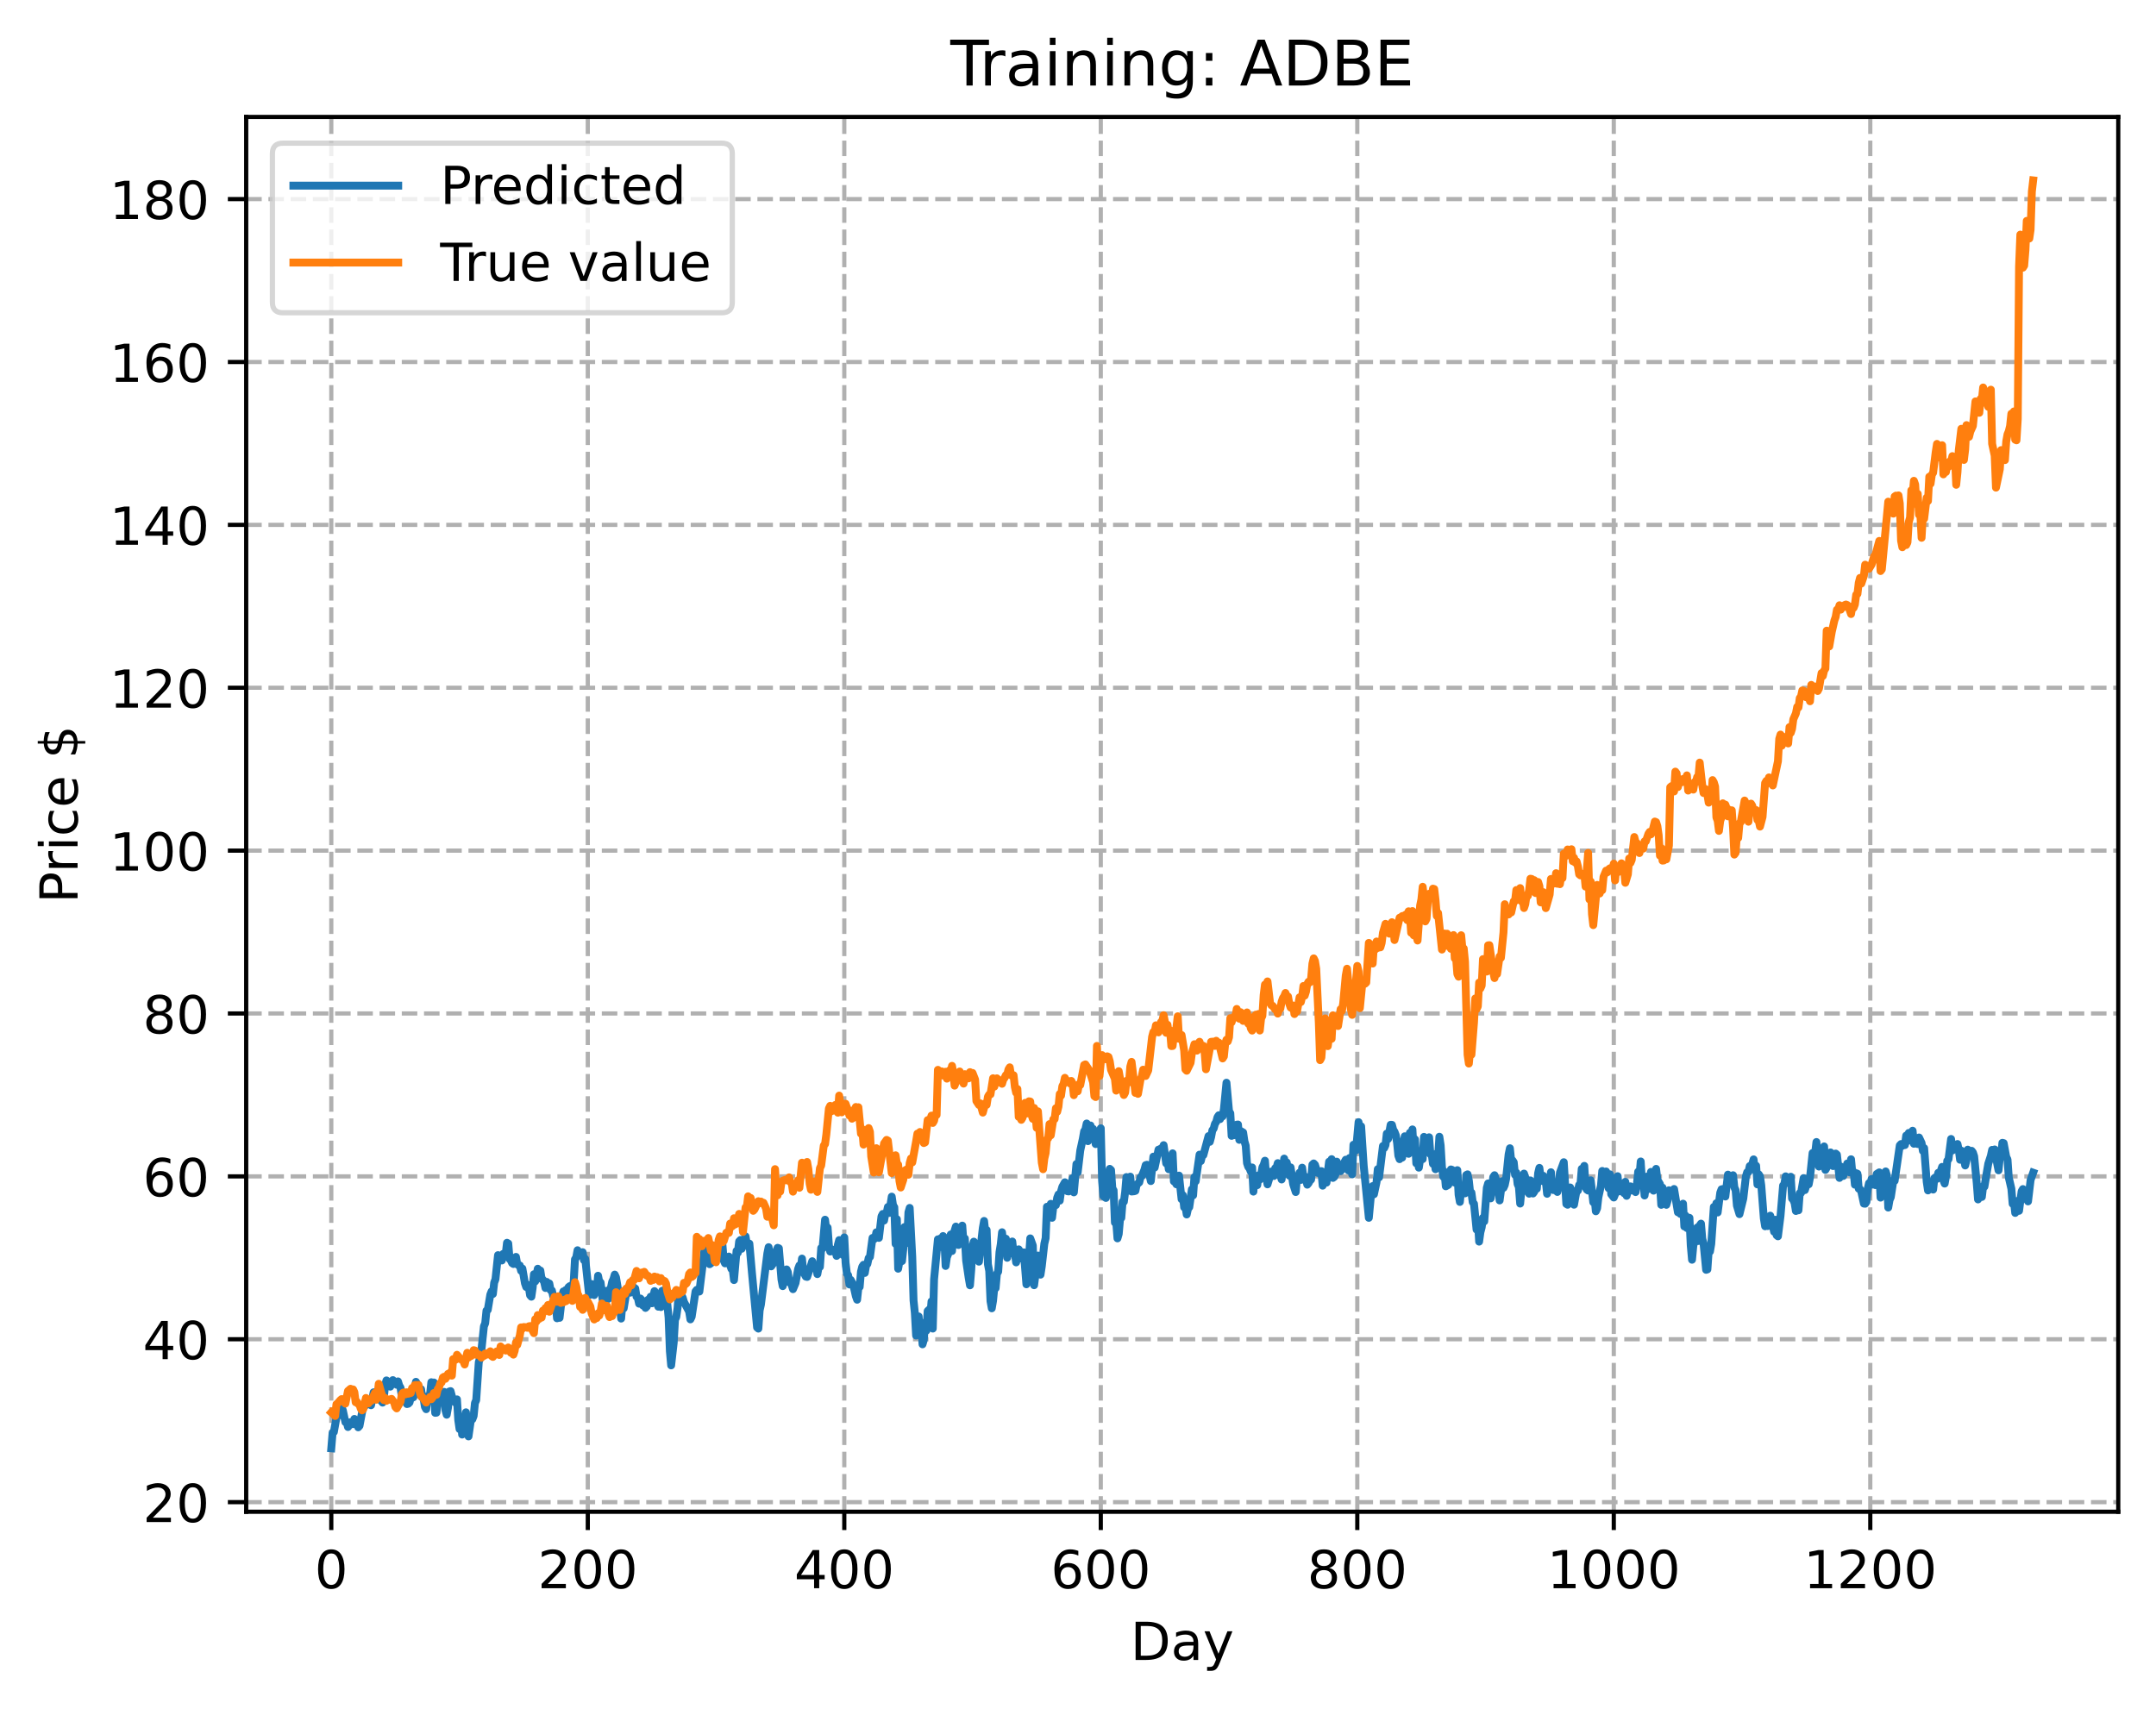 <?xml version="1.0" encoding="utf-8" standalone="no"?>
<!DOCTYPE svg PUBLIC "-//W3C//DTD SVG 1.1//EN"
  "http://www.w3.org/Graphics/SVG/1.1/DTD/svg11.dtd">
<!-- Created with matplotlib (https://matplotlib.org/) -->
<svg height="325.986pt" version="1.1" viewBox="0 0 411.286 325.986" width="411.286pt" xmlns="http://www.w3.org/2000/svg" xmlns:xlink="http://www.w3.org/1999/xlink">
 <defs>
  <style type="text/css">
*{stroke-linecap:butt;stroke-linejoin:round;}
  </style>
 </defs>
 <g id="figure_1">
  <g id="patch_1">
   <path d="M 0 325.986 
L 411.286 325.986 
L 411.286 0 
L 0 0 
z
" style="fill:#ffffff;"/>
  </g>
  <g id="axes_1">
   <g id="patch_2">
    <path d="M 46.966 288.43 
L 404.086 288.43 
L 404.086 22.318 
L 46.966 22.318 
z
" style="fill:#ffffff;"/>
   </g>
   <g id="matplotlib.axis_1">
    <g id="xtick_1">
     <g id="line2d_1">
      <path clip-path="url(#pcab3a9584a)" d="M 63.198 288.43 
L 63.198 22.318 
" style="fill:none;stroke:#b0b0b0;stroke-dasharray:2.96,1.28;stroke-dashoffset:0;stroke-width:0.8;"/>
     </g>
     <g id="line2d_2">
      <defs>
       <path d="M 0 0 
L 0 3.5 
" id="m1095d150fb" style="stroke:#000000;stroke-width:0.8;"/>
      </defs>
      <g>
       <use style="stroke:#000000;stroke-width:0.8;" x="63.198" xlink:href="#m1095d150fb" y="288.43"/>
      </g>
     </g>
     <g id="text_1">
      <!-- 0 -->
      <defs>
       <path d="M 31.781 66.406 
Q 24.172 66.406 20.328 58.906 
Q 16.5 51.422 16.5 36.375 
Q 16.5 21.391 20.328 13.891 
Q 24.172 6.391 31.781 6.391 
Q 39.453 6.391 43.281 13.891 
Q 47.125 21.391 47.125 36.375 
Q 47.125 51.422 43.281 58.906 
Q 39.453 66.406 31.781 66.406 
z
M 31.781 74.219 
Q 44.047 74.219 50.516 64.516 
Q 56.984 54.828 56.984 36.375 
Q 56.984 17.969 50.516 8.266 
Q 44.047 -1.422 31.781 -1.422 
Q 19.531 -1.422 13.062 8.266 
Q 6.594 17.969 6.594 36.375 
Q 6.594 54.828 13.062 64.516 
Q 19.531 74.219 31.781 74.219 
z
" id="DejaVuSans-48"/>
      </defs>
      <g transform="translate(60.017 303.029)scale(0.1 -0.1)">
       <use xlink:href="#DejaVuSans-48"/>
      </g>
     </g>
    </g>
    <g id="xtick_2">
     <g id="line2d_3">
      <path clip-path="url(#pcab3a9584a)" d="M 112.129 288.43 
L 112.129 22.318 
" style="fill:none;stroke:#b0b0b0;stroke-dasharray:2.96,1.28;stroke-dashoffset:0;stroke-width:0.8;"/>
     </g>
     <g id="line2d_4">
      <g>
       <use style="stroke:#000000;stroke-width:0.8;" x="112.129" xlink:href="#m1095d150fb" y="288.43"/>
      </g>
     </g>
     <g id="text_2">
      <!-- 200 -->
      <defs>
       <path d="M 19.188 8.297 
L 53.609 8.297 
L 53.609 0 
L 7.328 0 
L 7.328 8.297 
Q 12.938 14.109 22.625 23.891 
Q 32.328 33.688 34.812 36.531 
Q 39.547 41.844 41.422 45.531 
Q 43.312 49.219 43.312 52.781 
Q 43.312 58.594 39.234 62.25 
Q 35.156 65.922 28.609 65.922 
Q 23.969 65.922 18.812 64.312 
Q 13.672 62.703 7.812 59.422 
L 7.812 69.391 
Q 13.766 71.781 18.938 73 
Q 24.125 74.219 28.422 74.219 
Q 39.75 74.219 46.484 68.547 
Q 53.219 62.891 53.219 53.422 
Q 53.219 48.922 51.531 44.891 
Q 49.859 40.875 45.406 35.406 
Q 44.188 33.984 37.641 27.219 
Q 31.109 20.453 19.188 8.297 
z
" id="DejaVuSans-50"/>
      </defs>
      <g transform="translate(102.585 303.029)scale(0.1 -0.1)">
       <use xlink:href="#DejaVuSans-50"/>
       <use x="63.623" xlink:href="#DejaVuSans-48"/>
       <use x="127.246" xlink:href="#DejaVuSans-48"/>
      </g>
     </g>
    </g>
    <g id="xtick_3">
     <g id="line2d_5">
      <path clip-path="url(#pcab3a9584a)" d="M 161.06 288.43 
L 161.06 22.318 
" style="fill:none;stroke:#b0b0b0;stroke-dasharray:2.96,1.28;stroke-dashoffset:0;stroke-width:0.8;"/>
     </g>
     <g id="line2d_6">
      <g>
       <use style="stroke:#000000;stroke-width:0.8;" x="161.06" xlink:href="#m1095d150fb" y="288.43"/>
      </g>
     </g>
     <g id="text_3">
      <!-- 400 -->
      <defs>
       <path d="M 37.797 64.312 
L 12.891 25.391 
L 37.797 25.391 
z
M 35.203 72.906 
L 47.609 72.906 
L 47.609 25.391 
L 58.016 25.391 
L 58.016 17.188 
L 47.609 17.188 
L 47.609 0 
L 37.797 0 
L 37.797 17.188 
L 4.891 17.188 
L 4.891 26.703 
z
" id="DejaVuSans-52"/>
      </defs>
      <g transform="translate(151.516 303.029)scale(0.1 -0.1)">
       <use xlink:href="#DejaVuSans-52"/>
       <use x="63.623" xlink:href="#DejaVuSans-48"/>
       <use x="127.246" xlink:href="#DejaVuSans-48"/>
      </g>
     </g>
    </g>
    <g id="xtick_4">
     <g id="line2d_7">
      <path clip-path="url(#pcab3a9584a)" d="M 209.99 288.43 
L 209.99 22.318 
" style="fill:none;stroke:#b0b0b0;stroke-dasharray:2.96,1.28;stroke-dashoffset:0;stroke-width:0.8;"/>
     </g>
     <g id="line2d_8">
      <g>
       <use style="stroke:#000000;stroke-width:0.8;" x="209.99" xlink:href="#m1095d150fb" y="288.43"/>
      </g>
     </g>
     <g id="text_4">
      <!-- 600 -->
      <defs>
       <path d="M 33.016 40.375 
Q 26.375 40.375 22.484 35.828 
Q 18.609 31.297 18.609 23.391 
Q 18.609 15.531 22.484 10.953 
Q 26.375 6.391 33.016 6.391 
Q 39.656 6.391 43.531 10.953 
Q 47.406 15.531 47.406 23.391 
Q 47.406 31.297 43.531 35.828 
Q 39.656 40.375 33.016 40.375 
z
M 52.594 71.297 
L 52.594 62.312 
Q 48.875 64.062 45.094 64.984 
Q 41.312 65.922 37.594 65.922 
Q 27.828 65.922 22.672 59.328 
Q 17.531 52.734 16.797 39.406 
Q 19.672 43.656 24.016 45.922 
Q 28.375 48.188 33.594 48.188 
Q 44.578 48.188 50.953 41.516 
Q 57.328 34.859 57.328 23.391 
Q 57.328 12.156 50.688 5.359 
Q 44.047 -1.422 33.016 -1.422 
Q 20.359 -1.422 13.672 8.266 
Q 6.984 17.969 6.984 36.375 
Q 6.984 53.656 15.188 63.938 
Q 23.391 74.219 37.203 74.219 
Q 40.922 74.219 44.703 73.484 
Q 48.484 72.75 52.594 71.297 
z
" id="DejaVuSans-54"/>
      </defs>
      <g transform="translate(200.446 303.029)scale(0.1 -0.1)">
       <use xlink:href="#DejaVuSans-54"/>
       <use x="63.623" xlink:href="#DejaVuSans-48"/>
       <use x="127.246" xlink:href="#DejaVuSans-48"/>
      </g>
     </g>
    </g>
    <g id="xtick_5">
     <g id="line2d_9">
      <path clip-path="url(#pcab3a9584a)" d="M 258.921 288.43 
L 258.921 22.318 
" style="fill:none;stroke:#b0b0b0;stroke-dasharray:2.96,1.28;stroke-dashoffset:0;stroke-width:0.8;"/>
     </g>
     <g id="line2d_10">
      <g>
       <use style="stroke:#000000;stroke-width:0.8;" x="258.921" xlink:href="#m1095d150fb" y="288.43"/>
      </g>
     </g>
     <g id="text_5">
      <!-- 800 -->
      <defs>
       <path d="M 31.781 34.625 
Q 24.75 34.625 20.719 30.859 
Q 16.703 27.094 16.703 20.516 
Q 16.703 13.922 20.719 10.156 
Q 24.75 6.391 31.781 6.391 
Q 38.812 6.391 42.859 10.172 
Q 46.922 13.969 46.922 20.516 
Q 46.922 27.094 42.891 30.859 
Q 38.875 34.625 31.781 34.625 
z
M 21.922 38.812 
Q 15.578 40.375 12.031 44.719 
Q 8.5 49.078 8.5 55.328 
Q 8.5 64.062 14.719 69.141 
Q 20.953 74.219 31.781 74.219 
Q 42.672 74.219 48.875 69.141 
Q 55.078 64.062 55.078 55.328 
Q 55.078 49.078 51.531 44.719 
Q 48 40.375 41.703 38.812 
Q 48.828 37.156 52.797 32.312 
Q 56.781 27.484 56.781 20.516 
Q 56.781 9.906 50.312 4.234 
Q 43.844 -1.422 31.781 -1.422 
Q 19.734 -1.422 13.25 4.234 
Q 6.781 9.906 6.781 20.516 
Q 6.781 27.484 10.781 32.312 
Q 14.797 37.156 21.922 38.812 
z
M 18.312 54.391 
Q 18.312 48.734 21.844 45.562 
Q 25.391 42.391 31.781 42.391 
Q 38.141 42.391 41.719 45.562 
Q 45.312 48.734 45.312 54.391 
Q 45.312 60.062 41.719 63.234 
Q 38.141 66.406 31.781 66.406 
Q 25.391 66.406 21.844 63.234 
Q 18.312 60.062 18.312 54.391 
z
" id="DejaVuSans-56"/>
      </defs>
      <g transform="translate(249.377 303.029)scale(0.1 -0.1)">
       <use xlink:href="#DejaVuSans-56"/>
       <use x="63.623" xlink:href="#DejaVuSans-48"/>
       <use x="127.246" xlink:href="#DejaVuSans-48"/>
      </g>
     </g>
    </g>
    <g id="xtick_6">
     <g id="line2d_11">
      <path clip-path="url(#pcab3a9584a)" d="M 307.851 288.43 
L 307.851 22.318 
" style="fill:none;stroke:#b0b0b0;stroke-dasharray:2.96,1.28;stroke-dashoffset:0;stroke-width:0.8;"/>
     </g>
     <g id="line2d_12">
      <g>
       <use style="stroke:#000000;stroke-width:0.8;" x="307.851" xlink:href="#m1095d150fb" y="288.43"/>
      </g>
     </g>
     <g id="text_6">
      <!-- 1000 -->
      <defs>
       <path d="M 12.406 8.297 
L 28.516 8.297 
L 28.516 63.922 
L 10.984 60.406 
L 10.984 69.391 
L 28.422 72.906 
L 38.281 72.906 
L 38.281 8.297 
L 54.391 8.297 
L 54.391 0 
L 12.406 0 
z
" id="DejaVuSans-49"/>
      </defs>
      <g transform="translate(295.126 303.029)scale(0.1 -0.1)">
       <use xlink:href="#DejaVuSans-49"/>
       <use x="63.623" xlink:href="#DejaVuSans-48"/>
       <use x="127.246" xlink:href="#DejaVuSans-48"/>
       <use x="190.869" xlink:href="#DejaVuSans-48"/>
      </g>
     </g>
    </g>
    <g id="xtick_7">
     <g id="line2d_13">
      <path clip-path="url(#pcab3a9584a)" d="M 356.782 288.43 
L 356.782 22.318 
" style="fill:none;stroke:#b0b0b0;stroke-dasharray:2.96,1.28;stroke-dashoffset:0;stroke-width:0.8;"/>
     </g>
     <g id="line2d_14">
      <g>
       <use style="stroke:#000000;stroke-width:0.8;" x="356.782" xlink:href="#m1095d150fb" y="288.43"/>
      </g>
     </g>
     <g id="text_7">
      <!-- 1200 -->
      <g transform="translate(344.057 303.029)scale(0.1 -0.1)">
       <use xlink:href="#DejaVuSans-49"/>
       <use x="63.623" xlink:href="#DejaVuSans-50"/>
       <use x="127.246" xlink:href="#DejaVuSans-48"/>
       <use x="190.869" xlink:href="#DejaVuSans-48"/>
      </g>
     </g>
    </g>
    <g id="text_8">
     <!-- Day -->
     <defs>
      <path d="M 19.672 64.797 
L 19.672 8.109 
L 31.594 8.109 
Q 46.688 8.109 53.688 14.938 
Q 60.688 21.781 60.688 36.531 
Q 60.688 51.172 53.688 57.984 
Q 46.688 64.797 31.594 64.797 
z
M 9.812 72.906 
L 30.078 72.906 
Q 51.266 72.906 61.172 64.094 
Q 71.094 55.281 71.094 36.531 
Q 71.094 17.672 61.125 8.828 
Q 51.172 0 30.078 0 
L 9.812 0 
z
" id="DejaVuSans-68"/>
      <path d="M 34.281 27.484 
Q 23.391 27.484 19.188 25 
Q 14.984 22.516 14.984 16.5 
Q 14.984 11.719 18.141 8.906 
Q 21.297 6.109 26.703 6.109 
Q 34.188 6.109 38.703 11.406 
Q 43.219 16.703 43.219 25.484 
L 43.219 27.484 
z
M 52.203 31.203 
L 52.203 0 
L 43.219 0 
L 43.219 8.297 
Q 40.141 3.328 35.547 0.953 
Q 30.953 -1.422 24.312 -1.422 
Q 15.922 -1.422 10.953 3.297 
Q 6 8.016 6 15.922 
Q 6 25.141 12.172 29.828 
Q 18.359 34.516 30.609 34.516 
L 43.219 34.516 
L 43.219 35.406 
Q 43.219 41.609 39.141 45 
Q 35.062 48.391 27.688 48.391 
Q 23 48.391 18.547 47.266 
Q 14.109 46.141 10.016 43.891 
L 10.016 52.203 
Q 14.938 54.109 19.578 55.047 
Q 24.219 56 28.609 56 
Q 40.484 56 46.344 49.844 
Q 52.203 43.703 52.203 31.203 
z
" id="DejaVuSans-97"/>
      <path d="M 32.172 -5.078 
Q 28.375 -14.844 24.75 -17.812 
Q 21.141 -20.797 15.094 -20.797 
L 7.906 -20.797 
L 7.906 -13.281 
L 13.188 -13.281 
Q 16.891 -13.281 18.938 -11.516 
Q 21 -9.766 23.484 -3.219 
L 25.094 0.875 
L 2.984 54.688 
L 12.5 54.688 
L 29.594 11.922 
L 46.688 54.688 
L 56.203 54.688 
z
" id="DejaVuSans-121"/>
     </defs>
     <g transform="translate(215.652 316.707)scale(0.1 -0.1)">
      <use xlink:href="#DejaVuSans-68"/>
      <use x="77.002" xlink:href="#DejaVuSans-97"/>
      <use x="138.281" xlink:href="#DejaVuSans-121"/>
     </g>
    </g>
   </g>
   <g id="matplotlib.axis_2">
    <g id="ytick_1">
     <g id="line2d_15">
      <path clip-path="url(#pcab3a9584a)" d="M 46.966 286.598 
L 404.086 286.598 
" style="fill:none;stroke:#b0b0b0;stroke-dasharray:2.96,1.28;stroke-dashoffset:0;stroke-width:0.8;"/>
     </g>
     <g id="line2d_16">
      <defs>
       <path d="M 0 0 
L -3.5 0 
" id="m5da65da76b" style="stroke:#000000;stroke-width:0.8;"/>
      </defs>
      <g>
       <use style="stroke:#000000;stroke-width:0.8;" x="46.966" xlink:href="#m5da65da76b" y="286.598"/>
      </g>
     </g>
     <g id="text_9">
      <!-- 20 -->
      <g transform="translate(27.241 290.397)scale(0.1 -0.1)">
       <use xlink:href="#DejaVuSans-50"/>
       <use x="63.623" xlink:href="#DejaVuSans-48"/>
      </g>
     </g>
    </g>
    <g id="ytick_2">
     <g id="line2d_17">
      <path clip-path="url(#pcab3a9584a)" d="M 46.966 255.522 
L 404.086 255.522 
" style="fill:none;stroke:#b0b0b0;stroke-dasharray:2.96,1.28;stroke-dashoffset:0;stroke-width:0.8;"/>
     </g>
     <g id="line2d_18">
      <g>
       <use style="stroke:#000000;stroke-width:0.8;" x="46.966" xlink:href="#m5da65da76b" y="255.522"/>
      </g>
     </g>
     <g id="text_10">
      <!-- 40 -->
      <g transform="translate(27.241 259.321)scale(0.1 -0.1)">
       <use xlink:href="#DejaVuSans-52"/>
       <use x="63.623" xlink:href="#DejaVuSans-48"/>
      </g>
     </g>
    </g>
    <g id="ytick_3">
     <g id="line2d_19">
      <path clip-path="url(#pcab3a9584a)" d="M 46.966 224.445 
L 404.086 224.445 
" style="fill:none;stroke:#b0b0b0;stroke-dasharray:2.96,1.28;stroke-dashoffset:0;stroke-width:0.8;"/>
     </g>
     <g id="line2d_20">
      <g>
       <use style="stroke:#000000;stroke-width:0.8;" x="46.966" xlink:href="#m5da65da76b" y="224.445"/>
      </g>
     </g>
     <g id="text_11">
      <!-- 60 -->
      <g transform="translate(27.241 228.245)scale(0.1 -0.1)">
       <use xlink:href="#DejaVuSans-54"/>
       <use x="63.623" xlink:href="#DejaVuSans-48"/>
      </g>
     </g>
    </g>
    <g id="ytick_4">
     <g id="line2d_21">
      <path clip-path="url(#pcab3a9584a)" d="M 46.966 193.369 
L 404.086 193.369 
" style="fill:none;stroke:#b0b0b0;stroke-dasharray:2.96,1.28;stroke-dashoffset:0;stroke-width:0.8;"/>
     </g>
     <g id="line2d_22">
      <g>
       <use style="stroke:#000000;stroke-width:0.8;" x="46.966" xlink:href="#m5da65da76b" y="193.369"/>
      </g>
     </g>
     <g id="text_12">
      <!-- 80 -->
      <g transform="translate(27.241 197.168)scale(0.1 -0.1)">
       <use xlink:href="#DejaVuSans-56"/>
       <use x="63.623" xlink:href="#DejaVuSans-48"/>
      </g>
     </g>
    </g>
    <g id="ytick_5">
     <g id="line2d_23">
      <path clip-path="url(#pcab3a9584a)" d="M 46.966 162.293 
L 404.086 162.293 
" style="fill:none;stroke:#b0b0b0;stroke-dasharray:2.96,1.28;stroke-dashoffset:0;stroke-width:0.8;"/>
     </g>
     <g id="line2d_24">
      <g>
       <use style="stroke:#000000;stroke-width:0.8;" x="46.966" xlink:href="#m5da65da76b" y="162.293"/>
      </g>
     </g>
     <g id="text_13">
      <!-- 100 -->
      <g transform="translate(20.878 166.092)scale(0.1 -0.1)">
       <use xlink:href="#DejaVuSans-49"/>
       <use x="63.623" xlink:href="#DejaVuSans-48"/>
       <use x="127.246" xlink:href="#DejaVuSans-48"/>
      </g>
     </g>
    </g>
    <g id="ytick_6">
     <g id="line2d_25">
      <path clip-path="url(#pcab3a9584a)" d="M 46.966 131.217 
L 404.086 131.217 
" style="fill:none;stroke:#b0b0b0;stroke-dasharray:2.96,1.28;stroke-dashoffset:0;stroke-width:0.8;"/>
     </g>
     <g id="line2d_26">
      <g>
       <use style="stroke:#000000;stroke-width:0.8;" x="46.966" xlink:href="#m5da65da76b" y="131.217"/>
      </g>
     </g>
     <g id="text_14">
      <!-- 120 -->
      <g transform="translate(20.878 135.016)scale(0.1 -0.1)">
       <use xlink:href="#DejaVuSans-49"/>
       <use x="63.623" xlink:href="#DejaVuSans-50"/>
       <use x="127.246" xlink:href="#DejaVuSans-48"/>
      </g>
     </g>
    </g>
    <g id="ytick_7">
     <g id="line2d_27">
      <path clip-path="url(#pcab3a9584a)" d="M 46.966 100.14 
L 404.086 100.14 
" style="fill:none;stroke:#b0b0b0;stroke-dasharray:2.96,1.28;stroke-dashoffset:0;stroke-width:0.8;"/>
     </g>
     <g id="line2d_28">
      <g>
       <use style="stroke:#000000;stroke-width:0.8;" x="46.966" xlink:href="#m5da65da76b" y="100.14"/>
      </g>
     </g>
     <g id="text_15">
      <!-- 140 -->
      <g transform="translate(20.878 103.94)scale(0.1 -0.1)">
       <use xlink:href="#DejaVuSans-49"/>
       <use x="63.623" xlink:href="#DejaVuSans-52"/>
       <use x="127.246" xlink:href="#DejaVuSans-48"/>
      </g>
     </g>
    </g>
    <g id="ytick_8">
     <g id="line2d_29">
      <path clip-path="url(#pcab3a9584a)" d="M 46.966 69.064 
L 404.086 69.064 
" style="fill:none;stroke:#b0b0b0;stroke-dasharray:2.96,1.28;stroke-dashoffset:0;stroke-width:0.8;"/>
     </g>
     <g id="line2d_30">
      <g>
       <use style="stroke:#000000;stroke-width:0.8;" x="46.966" xlink:href="#m5da65da76b" y="69.064"/>
      </g>
     </g>
     <g id="text_16">
      <!-- 160 -->
      <g transform="translate(20.878 72.863)scale(0.1 -0.1)">
       <use xlink:href="#DejaVuSans-49"/>
       <use x="63.623" xlink:href="#DejaVuSans-54"/>
       <use x="127.246" xlink:href="#DejaVuSans-48"/>
      </g>
     </g>
    </g>
    <g id="ytick_9">
     <g id="line2d_31">
      <path clip-path="url(#pcab3a9584a)" d="M 46.966 37.988 
L 404.086 37.988 
" style="fill:none;stroke:#b0b0b0;stroke-dasharray:2.96,1.28;stroke-dashoffset:0;stroke-width:0.8;"/>
     </g>
     <g id="line2d_32">
      <g>
       <use style="stroke:#000000;stroke-width:0.8;" x="46.966" xlink:href="#m5da65da76b" y="37.988"/>
      </g>
     </g>
     <g id="text_17">
      <!-- 180 -->
      <g transform="translate(20.878 41.787)scale(0.1 -0.1)">
       <use xlink:href="#DejaVuSans-49"/>
       <use x="63.623" xlink:href="#DejaVuSans-56"/>
       <use x="127.246" xlink:href="#DejaVuSans-48"/>
      </g>
     </g>
    </g>
    <g id="text_18">
     <!-- Price $ -->
     <defs>
      <path d="M 19.672 64.797 
L 19.672 37.406 
L 32.078 37.406 
Q 38.969 37.406 42.719 40.969 
Q 46.484 44.531 46.484 51.125 
Q 46.484 57.672 42.719 61.234 
Q 38.969 64.797 32.078 64.797 
z
M 9.812 72.906 
L 32.078 72.906 
Q 44.344 72.906 50.609 67.359 
Q 56.891 61.812 56.891 51.125 
Q 56.891 40.328 50.609 34.812 
Q 44.344 29.297 32.078 29.297 
L 19.672 29.297 
L 19.672 0 
L 9.812 0 
z
" id="DejaVuSans-80"/>
      <path d="M 41.109 46.297 
Q 39.594 47.172 37.812 47.578 
Q 36.031 48 33.891 48 
Q 26.266 48 22.188 43.047 
Q 18.109 38.094 18.109 28.812 
L 18.109 0 
L 9.078 0 
L 9.078 54.688 
L 18.109 54.688 
L 18.109 46.188 
Q 20.953 51.172 25.484 53.578 
Q 30.031 56 36.531 56 
Q 37.453 56 38.578 55.875 
Q 39.703 55.766 41.062 55.516 
z
" id="DejaVuSans-114"/>
      <path d="M 9.422 54.688 
L 18.406 54.688 
L 18.406 0 
L 9.422 0 
z
M 9.422 75.984 
L 18.406 75.984 
L 18.406 64.594 
L 9.422 64.594 
z
" id="DejaVuSans-105"/>
      <path d="M 48.781 52.594 
L 48.781 44.188 
Q 44.969 46.297 41.141 47.344 
Q 37.312 48.391 33.406 48.391 
Q 24.656 48.391 19.812 42.844 
Q 14.984 37.312 14.984 27.297 
Q 14.984 17.281 19.812 11.734 
Q 24.656 6.203 33.406 6.203 
Q 37.312 6.203 41.141 7.25 
Q 44.969 8.297 48.781 10.406 
L 48.781 2.094 
Q 45.016 0.344 40.984 -0.531 
Q 36.969 -1.422 32.422 -1.422 
Q 20.062 -1.422 12.781 6.344 
Q 5.516 14.109 5.516 27.297 
Q 5.516 40.672 12.859 48.328 
Q 20.219 56 33.016 56 
Q 37.156 56 41.109 55.141 
Q 45.062 54.297 48.781 52.594 
z
" id="DejaVuSans-99"/>
      <path d="M 56.203 29.594 
L 56.203 25.203 
L 14.891 25.203 
Q 15.484 15.922 20.484 11.062 
Q 25.484 6.203 34.422 6.203 
Q 39.594 6.203 44.453 7.469 
Q 49.312 8.734 54.109 11.281 
L 54.109 2.781 
Q 49.266 0.734 44.188 -0.344 
Q 39.109 -1.422 33.891 -1.422 
Q 20.797 -1.422 13.156 6.188 
Q 5.516 13.812 5.516 26.812 
Q 5.516 40.234 12.766 48.109 
Q 20.016 56 32.328 56 
Q 43.359 56 49.781 48.891 
Q 56.203 41.797 56.203 29.594 
z
M 47.219 32.234 
Q 47.125 39.594 43.094 43.984 
Q 39.062 48.391 32.422 48.391 
Q 24.906 48.391 20.391 44.141 
Q 15.875 39.891 15.188 32.172 
z
" id="DejaVuSans-101"/>
      <path id="DejaVuSans-32"/>
      <path d="M 33.797 -14.703 
L 28.906 -14.703 
L 28.859 0 
Q 23.734 0.094 18.609 1.188 
Q 13.484 2.297 8.297 4.5 
L 8.297 13.281 
Q 13.281 10.156 18.375 8.562 
Q 23.484 6.984 28.906 6.938 
L 28.906 29.203 
Q 18.109 30.953 13.203 35.156 
Q 8.297 39.359 8.297 46.688 
Q 8.297 54.641 13.625 59.219 
Q 18.953 63.812 28.906 64.5 
L 28.906 75.984 
L 33.797 75.984 
L 33.797 64.656 
Q 38.328 64.453 42.578 63.688 
Q 46.828 62.938 50.875 61.625 
L 50.875 53.078 
Q 46.828 55.125 42.547 56.25 
Q 38.281 57.375 33.797 57.562 
L 33.797 36.719 
Q 44.875 35.016 50.094 30.609 
Q 55.328 26.219 55.328 18.609 
Q 55.328 10.359 49.781 5.594 
Q 44.234 0.828 33.797 0.094 
z
M 28.906 37.594 
L 28.906 57.625 
Q 23.25 56.984 20.266 54.391 
Q 17.281 51.812 17.281 47.516 
Q 17.281 43.312 20.031 40.969 
Q 22.797 38.625 28.906 37.594 
z
M 33.797 28.219 
L 33.797 7.078 
Q 39.984 7.906 43.141 10.594 
Q 46.297 13.281 46.297 17.672 
Q 46.297 21.969 43.281 24.5 
Q 40.281 27.047 33.797 28.219 
z
" id="DejaVuSans-36"/>
     </defs>
     <g transform="translate(14.798 172.342)rotate(-90)scale(0.1 -0.1)">
      <use xlink:href="#DejaVuSans-80"/>
      <use x="58.553" xlink:href="#DejaVuSans-114"/>
      <use x="99.666" xlink:href="#DejaVuSans-105"/>
      <use x="127.449" xlink:href="#DejaVuSans-99"/>
      <use x="182.43" xlink:href="#DejaVuSans-101"/>
      <use x="243.953" xlink:href="#DejaVuSans-32"/>
      <use x="275.74" xlink:href="#DejaVuSans-36"/>
     </g>
    </g>
   </g>
   <g id="line2d_33">
    <path clip-path="url(#pcab3a9584a)" d="M 63.198 276.334 
L 63.443 273.385 
L 63.688 273.223 
L 64.177 270.499 
L 64.422 270.176 
L 64.666 269.317 
L 64.911 267.805 
L 65.4 269.082 
L 65.89 271.342 
L 66.134 271.279 
L 66.379 272.269 
L 66.623 271.95 
L 66.868 271.341 
L 67.357 271.718 
L 67.602 270.722 
L 68.091 271.161 
L 68.336 272.325 
L 68.581 272.043 
L 69.315 268.159 
L 69.559 268.33 
L 69.804 267.152 
L 70.049 267.665 
L 70.293 267.679 
L 70.783 268.109 
L 71.272 265.64 
L 72.495 267.028 
L 72.984 267.611 
L 73.229 266.532 
L 73.474 264.235 
L 73.718 263.373 
L 74.208 264.049 
L 74.452 264.567 
L 74.942 263.317 
L 75.186 263.823 
L 75.676 264.207 
L 75.92 263.56 
L 76.165 264.362 
L 76.41 264.771 
L 76.654 266.443 
L 77.633 267.887 
L 77.878 267.824 
L 78.122 267.587 
L 78.367 266.626 
L 78.611 266.693 
L 78.856 266.597 
L 79.345 263.642 
L 80.079 264.942 
L 80.324 265.043 
L 80.569 266.656 
L 80.813 266.881 
L 81.058 268.428 
L 81.303 268.865 
L 81.547 267.089 
L 81.792 266.221 
L 82.037 266.033 
L 82.281 263.721 
L 82.526 264.188 
L 82.771 263.768 
L 83.015 269.558 
L 83.26 269.535 
L 83.505 267.533 
L 83.749 266.976 
L 83.994 266.859 
L 84.483 266.26 
L 84.728 265.564 
L 84.972 269.047 
L 85.217 269.924 
L 85.462 268.553 
L 85.706 265.489 
L 85.951 265.416 
L 86.44 267.243 
L 86.93 267.661 
L 87.174 266.991 
L 87.419 270.957 
L 87.664 272.661 
L 87.908 270.635 
L 88.153 273.708 
L 88.887 269.458 
L 89.132 272.741 
L 89.376 274.059 
L 89.866 270.638 
L 90.11 270.795 
L 90.355 270.149 
L 90.599 267.696 
L 90.844 267.14 
L 91.333 259.889 
L 91.578 259.077 
L 91.823 257.699 
L 92.312 253.061 
L 92.557 252.465 
L 92.801 250.054 
L 93.046 249.923 
L 93.535 246.994 
L 93.78 246.377 
L 94.025 246.887 
L 94.269 244.733 
L 94.514 244.08 
L 95.003 239.472 
L 95.248 239.685 
L 95.737 240.495 
L 95.982 239.237 
L 96.227 239.783 
L 96.471 239.266 
L 96.716 237.114 
L 96.96 237.253 
L 97.205 240.198 
L 97.45 240.462 
L 97.694 240.996 
L 97.939 241.162 
L 98.428 239.805 
L 98.673 241.22 
L 98.918 241.425 
L 99.162 241.442 
L 99.407 242.467 
L 99.652 242.03 
L 100.141 244.848 
L 100.386 245.555 
L 100.63 245.143 
L 100.875 245.606 
L 101.12 247.129 
L 101.364 247.404 
L 101.609 245.732 
L 101.854 243.119 
L 102.098 244.489 
L 102.587 242.064 
L 102.832 242.418 
L 103.077 242.408 
L 103.321 244.021 
L 103.566 244.154 
L 103.811 244.623 
L 104.055 245.74 
L 104.3 244.578 
L 104.545 245.058 
L 104.789 244.872 
L 105.034 246.163 
L 105.279 246.224 
L 105.523 247.296 
L 105.768 247.328 
L 106.013 248.828 
L 106.257 251.525 
L 106.502 251.254 
L 106.747 251.439 
L 107.236 247.207 
L 107.481 246.386 
L 107.725 248.219 
L 107.97 246.094 
L 108.215 247.447 
L 108.459 245.574 
L 108.704 245.381 
L 108.948 245.844 
L 109.438 244.646 
L 109.682 240.283 
L 109.927 239.897 
L 110.172 238.538 
L 110.416 239.35 
L 110.661 238.927 
L 110.906 239.264 
L 111.15 238.911 
L 111.395 240.43 
L 111.64 240.179 
L 112.374 247.044 
L 112.618 247.035 
L 112.863 244.984 
L 113.108 246.886 
L 113.352 247.099 
L 113.597 246.183 
L 113.842 246.265 
L 114.086 243.4 
L 114.331 244.587 
L 114.575 244.695 
L 115.065 248.818 
L 115.309 246.267 
L 115.554 247.425 
L 115.799 246.849 
L 116.043 247.823 
L 116.288 246.005 
L 116.533 245.716 
L 116.777 244.57 
L 117.022 244.045 
L 117.267 243.186 
L 117.511 243.705 
L 118.001 246.667 
L 118.49 251.58 
L 118.735 248.66 
L 118.979 249.633 
L 119.469 246.658 
L 119.713 246.501 
L 119.958 245.585 
L 120.203 246.644 
L 120.447 246.511 
L 120.692 245.364 
L 120.936 245.757 
L 121.181 245.827 
L 121.426 247.395 
L 121.67 247.597 
L 121.915 248.734 
L 122.16 247.743 
L 122.404 248.014 
L 122.649 249.079 
L 122.894 249.009 
L 123.138 249.541 
L 123.383 249.293 
L 123.628 247.98 
L 123.872 248.307 
L 124.117 247.402 
L 124.362 248.661 
L 124.851 246.338 
L 125.34 248.697 
L 125.585 249.317 
L 125.83 249.219 
L 126.074 249.381 
L 126.319 246.278 
L 126.563 246.216 
L 126.808 247.547 
L 127.053 247.954 
L 127.297 248.777 
L 127.542 251.384 
L 127.787 257.814 
L 128.031 260.508 
L 128.521 256.153 
L 128.765 251.818 
L 129.01 251.27 
L 129.255 249.534 
L 129.499 246.31 
L 129.744 246.837 
L 129.989 247.08 
L 130.233 247.588 
L 130.478 248.412 
L 131.457 250.234 
L 131.701 251.73 
L 131.946 251.235 
L 132.68 246.397 
L 132.924 246.089 
L 133.414 246.424 
L 134.392 238.456 
L 134.637 237.249 
L 134.882 237.213 
L 135.126 240.935 
L 135.371 241.204 
L 135.616 241.033 
L 135.86 239.134 
L 136.105 238.647 
L 136.35 239.957 
L 136.594 240.046 
L 136.839 237.789 
L 137.084 239.605 
L 137.573 237.223 
L 137.818 237.536 
L 138.062 240.501 
L 138.307 241.043 
L 138.551 240.035 
L 138.796 240.337 
L 139.041 239.745 
L 139.285 241.43 
L 139.53 242.107 
L 139.775 242.193 
L 140.019 244.229 
L 140.509 238.657 
L 140.753 239.021 
L 140.998 236.85 
L 141.243 236.583 
L 141.487 238.266 
L 141.732 237.741 
L 141.977 236.448 
L 142.221 235.886 
L 142.466 237.333 
L 142.711 237.395 
L 142.955 237.274 
L 143.445 242.841 
L 144.423 253.276 
L 144.668 253.49 
L 144.912 250.018 
L 145.157 248.917 
L 146.38 239.144 
L 146.625 237.952 
L 147.114 241.613 
L 147.604 240.921 
L 147.848 239.277 
L 148.338 238.079 
L 148.582 238.162 
L 149.072 244.107 
L 149.316 245.386 
L 150.05 242.197 
L 150.295 242.714 
L 150.539 244.654 
L 150.784 244.437 
L 151.273 245.966 
L 151.763 244.784 
L 152.252 242.092 
L 152.497 241.433 
L 152.741 242.293 
L 152.986 240.13 
L 153.231 242.588 
L 153.72 243.569 
L 153.965 243.635 
L 154.699 241.421 
L 154.943 240.632 
L 155.188 241.662 
L 155.433 241.405 
L 155.677 241.402 
L 155.922 243.094 
L 156.166 241.754 
L 156.411 241.72 
L 156.656 238.11 
L 156.9 238.234 
L 157.39 232.711 
L 157.634 234.631 
L 157.879 234.21 
L 158.124 237.603 
L 158.368 238.788 
L 158.613 238.517 
L 158.858 238.454 
L 159.102 238.829 
L 159.347 238.358 
L 159.592 239.619 
L 159.836 237.517 
L 160.081 236.603 
L 160.326 237.131 
L 160.815 239.453 
L 161.06 236.089 
L 161.304 240.912 
L 161.549 242.981 
L 161.794 243.307 
L 162.038 245.072 
L 162.283 244.197 
L 162.772 245.108 
L 163.261 247.287 
L 163.506 247.981 
L 163.751 245.708 
L 163.995 245.542 
L 164.24 242.627 
L 164.485 241.666 
L 164.729 241.312 
L 164.974 242.87 
L 165.219 241.441 
L 165.463 241.156 
L 165.708 240.029 
L 165.953 239.811 
L 166.442 236.191 
L 166.687 236.449 
L 166.931 236.289 
L 167.176 235.119 
L 167.665 236.184 
L 168.154 232.064 
L 168.399 231.612 
L 168.644 232.882 
L 168.888 231.592 
L 169.133 231.414 
L 169.378 230.278 
L 169.622 231.427 
L 170.112 228.308 
L 170.356 229.955 
L 170.601 230.334 
L 170.846 237.329 
L 171.09 232.611 
L 171.335 242.064 
L 171.824 239.255 
L 172.069 240.612 
L 172.314 238.344 
L 172.558 234.104 
L 173.048 237.154 
L 173.292 231.307 
L 173.537 230.462 
L 174.026 239.773 
L 174.271 248.122 
L 174.515 250.47 
L 174.76 254.813 
L 175.005 251.472 
L 175.249 251.17 
L 175.494 254.5 
L 175.739 253.006 
L 175.983 256.488 
L 176.228 255.667 
L 176.473 252.304 
L 176.717 253.885 
L 176.962 250.139 
L 177.207 249.891 
L 177.451 251.274 
L 177.696 248.295 
L 177.941 253.485 
L 178.185 244.094 
L 178.919 236.451 
L 179.164 237.998 
L 179.409 236.288 
L 179.653 236.459 
L 179.898 235.831 
L 180.142 236.289 
L 180.387 241.537 
L 180.632 239.879 
L 180.876 239.276 
L 181.121 236.232 
L 181.366 235.526 
L 181.61 238.691 
L 181.855 235.583 
L 182.344 234.022 
L 182.589 234.464 
L 182.834 237.541 
L 183.323 235.517 
L 183.568 233.838 
L 183.812 237.279 
L 184.057 236.284 
L 184.302 240.496 
L 184.791 243.808 
L 185.036 245.231 
L 185.28 242.248 
L 185.525 237.772 
L 185.77 236.898 
L 186.748 240.722 
L 187.482 234.302 
L 187.727 232.948 
L 187.971 235.179 
L 188.216 234.673 
L 188.461 241.221 
L 188.705 242.481 
L 188.95 248.255 
L 189.195 249.619 
L 189.439 248.171 
L 189.684 245.611 
L 189.929 245.78 
L 190.173 243.033 
L 190.418 242.624 
L 190.663 238.904 
L 190.907 237.404 
L 191.152 235.103 
L 191.397 237.157 
L 191.641 236.309 
L 191.886 236.339 
L 192.13 239.979 
L 192.375 237.09 
L 192.62 239.192 
L 193.109 236.871 
L 193.354 239.127 
L 193.598 239.12 
L 193.843 240.858 
L 194.332 238.366 
L 194.577 238.771 
L 194.822 240.123 
L 195.066 239.08 
L 195.311 238.945 
L 195.8 245.038 
L 196.045 240.443 
L 196.29 239.896 
L 196.534 236.273 
L 197.024 237.628 
L 197.268 245.212 
L 198.002 239.554 
L 198.491 243.201 
L 198.736 241.602 
L 199.225 237.273 
L 199.47 236.239 
L 199.715 230.245 
L 199.959 232.114 
L 200.204 231.157 
L 200.449 229.68 
L 200.693 232.353 
L 200.938 230.213 
L 201.183 229.816 
L 201.427 229.933 
L 201.672 228.521 
L 201.917 227.892 
L 202.161 229.082 
L 202.406 227.291 
L 202.651 226.436 
L 203.14 225.57 
L 203.385 226.955 
L 203.629 227.283 
L 203.874 227.316 
L 204.118 226.419 
L 204.363 226.046 
L 204.608 224.77 
L 204.852 227.496 
L 205.342 222.086 
L 205.586 223.679 
L 206.076 219.509 
L 206.565 217.256 
L 206.81 215.85 
L 207.054 215.494 
L 207.299 214.353 
L 207.544 217.724 
L 207.788 215.609 
L 208.033 214.734 
L 208.278 216.189 
L 208.522 215.38 
L 208.767 215.918 
L 209.012 218.285 
L 209.256 215.972 
L 209.501 216.082 
L 209.746 216.397 
L 209.99 215.269 
L 210.235 225.276 
L 210.479 228.216 
L 210.969 228.561 
L 211.703 223.009 
L 211.947 223.239 
L 212.192 226.73 
L 212.437 227.123 
L 212.681 233.254 
L 212.926 233.089 
L 213.171 236.274 
L 213.415 235.425 
L 213.66 232.624 
L 213.905 232.372 
L 214.149 229.281 
L 214.394 229.286 
L 214.639 227.418 
L 214.883 224.575 
L 215.128 225 
L 215.617 224.496 
L 215.862 227.335 
L 216.351 227.285 
L 216.596 227.204 
L 216.84 226.015 
L 217.33 225.59 
L 217.574 224.586 
L 217.819 224.395 
L 218.308 223.199 
L 218.553 222.3 
L 218.798 222.231 
L 219.042 224.065 
L 219.287 224.222 
L 219.532 225.345 
L 220.021 220.678 
L 220.266 222.77 
L 221 219.338 
L 221.244 219.672 
L 221.489 219.102 
L 221.734 219.552 
L 221.978 218.485 
L 222.467 221.963 
L 222.712 221.337 
L 222.957 223.09 
L 223.201 221.243 
L 223.446 221.06 
L 223.691 220.047 
L 223.935 225.402 
L 224.18 225.528 
L 224.425 225.967 
L 224.914 224.294 
L 225.403 228.804 
L 225.648 228.036 
L 225.893 230.35 
L 226.137 230.213 
L 226.382 231.718 
L 226.627 230.628 
L 226.871 230.323 
L 227.361 226.92 
L 227.605 228.07 
L 227.85 224.585 
L 228.094 225.388 
L 228.828 220.293 
L 229.073 221.531 
L 229.318 220.496 
L 229.562 220.388 
L 230.541 216.759 
L 230.786 217.856 
L 231.03 216.964 
L 231.275 215.652 
L 231.52 215.331 
L 231.764 214.424 
L 232.009 214.055 
L 232.254 213.145 
L 232.498 212.786 
L 232.743 213.523 
L 232.988 212.922 
L 233.232 213 
L 233.477 211.599 
L 233.966 206.573 
L 234.455 212 
L 234.7 212.404 
L 234.945 216.715 
L 235.189 216.173 
L 235.434 216.583 
L 235.679 216.067 
L 235.923 214.578 
L 236.168 214.553 
L 236.413 217.475 
L 236.657 215.783 
L 237.147 216.067 
L 237.391 217.737 
L 237.636 218.582 
L 237.881 221.916 
L 238.125 222.636 
L 238.37 222.939 
L 238.615 223.555 
L 238.859 222.743 
L 239.104 227.355 
L 239.349 224.386 
L 239.838 226.126 
L 240.082 224.25 
L 240.327 225.06 
L 240.572 224.145 
L 240.816 222.705 
L 241.061 222.253 
L 241.306 221.455 
L 241.55 224.624 
L 241.795 225.969 
L 242.529 223.524 
L 242.774 223.641 
L 243.018 224.37 
L 243.263 222.883 
L 243.508 222.775 
L 243.752 221.916 
L 244.242 224.231 
L 244.486 225.04 
L 244.976 221.054 
L 245.22 223.829 
L 245.465 221.782 
L 245.954 224.305 
L 246.199 222.722 
L 246.688 225.929 
L 247.177 227.437 
L 247.422 224.674 
L 247.667 224.422 
L 247.911 223.734 
L 248.156 225.122 
L 248.401 222.784 
L 248.645 224.706 
L 248.89 224.419 
L 249.135 225.045 
L 249.379 226.032 
L 249.624 225.744 
L 249.869 225.28 
L 250.113 225.061 
L 250.358 222.201 
L 250.603 221.977 
L 250.847 222.228 
L 251.337 223.767 
L 251.581 223.573 
L 251.826 223.983 
L 252.07 223.441 
L 252.315 226.223 
L 252.56 225.187 
L 252.804 224.683 
L 253.049 225.641 
L 253.538 221.644 
L 253.783 222.258 
L 254.028 221.157 
L 254.272 224.742 
L 254.517 224.552 
L 254.762 224.074 
L 255.006 221.639 
L 255.496 223.195 
L 255.74 223.452 
L 255.985 223.092 
L 256.23 222.964 
L 256.474 221.706 
L 256.719 221.264 
L 257.208 223.313 
L 257.453 220.939 
L 257.942 224.065 
L 258.187 218.409 
L 258.431 218.375 
L 258.676 219.484 
L 259.165 214.097 
L 259.41 216.855 
L 259.655 214.888 
L 260.144 222.401 
L 261.123 232.357 
L 261.612 227.136 
L 261.857 226.295 
L 262.101 227.862 
L 262.591 225.563 
L 262.835 223.061 
L 263.08 224.645 
L 263.814 218.648 
L 264.058 219.037 
L 264.303 218.472 
L 264.548 216.282 
L 264.792 217.322 
L 265.282 214.606 
L 265.526 214.61 
L 265.771 215.551 
L 266.016 215.925 
L 266.26 216.553 
L 266.505 217.996 
L 266.75 220.489 
L 266.994 221.161 
L 267.239 220.26 
L 267.484 220.874 
L 267.728 218.084 
L 267.973 216.793 
L 268.218 217.032 
L 268.462 219.208 
L 268.707 220.145 
L 268.952 216.123 
L 269.196 216.713 
L 269.441 215.485 
L 269.685 219.877 
L 269.93 217.377 
L 270.175 221.959 
L 270.419 220.839 
L 270.664 222.786 
L 271.153 219.529 
L 271.398 221.155 
L 271.643 216.906 
L 271.887 218.58 
L 272.132 218.73 
L 272.377 217.211 
L 272.621 216.983 
L 272.866 220.212 
L 273.111 220.183 
L 273.355 222.061 
L 273.6 221.232 
L 273.845 223.08 
L 274.089 220.044 
L 274.334 220.873 
L 274.579 216.882 
L 274.823 218.505 
L 275.068 222.621 
L 275.313 224.509 
L 275.557 223.551 
L 275.802 226.341 
L 276.291 226.066 
L 276.536 225.119 
L 276.78 223.121 
L 277.025 223.213 
L 277.27 224.155 
L 277.514 225.638 
L 278.004 223.259 
L 278.248 227.958 
L 278.493 229.325 
L 278.738 226.868 
L 278.982 226.911 
L 279.227 226.478 
L 279.472 227.688 
L 279.716 224.178 
L 279.961 224.057 
L 280.206 225.268 
L 280.45 227.565 
L 280.695 227.544 
L 280.94 229.36 
L 281.184 229.672 
L 281.673 234.598 
L 281.918 232.829 
L 282.163 236.895 
L 282.407 235.117 
L 282.652 234.176 
L 282.897 232.345 
L 283.141 233.039 
L 283.631 226.627 
L 283.875 225.79 
L 284.12 226.891 
L 284.365 228.643 
L 284.854 224.572 
L 285.099 224.223 
L 285.343 224.915 
L 285.588 226.983 
L 285.833 227.097 
L 286.077 229.037 
L 286.567 225.363 
L 286.811 226.642 
L 287.056 226.09 
L 287.301 224.93 
L 287.79 220.238 
L 288.034 219.077 
L 288.279 221.457 
L 288.524 221.385 
L 288.768 221.752 
L 289.013 224.148 
L 289.258 223.741 
L 289.502 225.918 
L 289.747 226.463 
L 289.992 229.638 
L 290.236 227.023 
L 290.726 223.912 
L 290.97 224.691 
L 291.215 225.006 
L 291.46 227.367 
L 291.704 227.757 
L 291.949 225.215 
L 292.194 225.951 
L 292.438 227.715 
L 292.683 227.382 
L 292.928 226.224 
L 293.172 226.811 
L 293.417 223.834 
L 293.661 222.823 
L 293.906 224.781 
L 294.151 225.319 
L 294.395 224.332 
L 294.64 225.51 
L 294.885 225.42 
L 295.129 227.771 
L 295.374 225.109 
L 295.619 226.053 
L 295.863 223.654 
L 296.108 226.844 
L 296.353 227.067 
L 296.597 225.955 
L 296.842 225.611 
L 297.087 227.419 
L 297.331 226.269 
L 297.576 223.733 
L 298.31 221.739 
L 298.799 229.707 
L 299.044 229.859 
L 299.289 228.706 
L 299.533 226.561 
L 299.778 228.656 
L 300.267 229.853 
L 300.756 227.113 
L 301.001 227.17 
L 301.246 226.081 
L 301.49 225.966 
L 301.735 223.004 
L 301.98 224.845 
L 302.224 222.441 
L 302.469 226.497 
L 302.714 226.987 
L 302.958 227.152 
L 303.448 225.193 
L 303.937 229.384 
L 304.182 228.524 
L 304.426 231.104 
L 304.671 230.551 
L 304.916 228.427 
L 305.405 226.176 
L 305.649 223.41 
L 305.894 223.674 
L 306.139 224.354 
L 306.383 223.509 
L 306.873 226.71 
L 307.117 224.05 
L 307.362 227.844 
L 307.851 228.479 
L 308.096 227.866 
L 308.341 224.679 
L 308.585 224.409 
L 308.83 227.314 
L 309.075 226.287 
L 309.319 226.592 
L 309.564 226.087 
L 309.809 227.654 
L 310.053 225.484 
L 310.298 228.163 
L 310.787 226.388 
L 311.032 226.349 
L 311.277 227.142 
L 311.521 226.735 
L 311.766 226.755 
L 312.01 227.441 
L 312.255 226.001 
L 312.5 223.555 
L 312.744 224.403 
L 312.989 221.598 
L 313.234 225.524 
L 313.478 224.958 
L 313.723 228.097 
L 314.212 224.477 
L 314.457 226.864 
L 314.946 223.587 
L 315.191 224.81 
L 315.436 227.172 
L 315.68 225.552 
L 315.925 223.012 
L 316.17 225.081 
L 316.659 225.907 
L 316.904 229.876 
L 317.148 226.586 
L 317.393 228.357 
L 317.637 227.456 
L 317.882 229.876 
L 318.127 229.056 
L 318.371 227.093 
L 318.616 227.751 
L 319.105 227.611 
L 319.35 226.852 
L 320.084 231.303 
L 320.329 230.17 
L 320.573 231.618 
L 320.818 229.987 
L 321.063 229.654 
L 321.307 234.002 
L 321.552 231.941 
L 321.797 234.299 
L 322.041 233.628 
L 322.286 232.353 
L 322.531 237.628 
L 322.775 240.351 
L 323.02 237.726 
L 323.265 236.594 
L 323.509 236.884 
L 323.754 234.209 
L 323.998 236.78 
L 324.243 233.813 
L 324.488 233.461 
L 324.732 236.356 
L 324.977 237.26 
L 325.466 242.275 
L 325.711 242.195 
L 325.956 238.677 
L 326.2 238.784 
L 326.445 237.332 
L 326.934 230.265 
L 327.179 230.754 
L 327.424 229.567 
L 327.668 231.338 
L 328.158 227.563 
L 328.402 226.911 
L 328.647 226.858 
L 329.136 228.291 
L 329.625 224.112 
L 329.87 225.089 
L 330.359 225.607 
L 330.604 224.227 
L 330.849 226.519 
L 331.093 227.1 
L 331.338 230.029 
L 331.827 231.653 
L 332.561 228.673 
L 333.051 224.444 
L 333.295 223.65 
L 333.54 223.612 
L 333.785 222.476 
L 334.029 222.893 
L 334.519 221.202 
L 334.763 223.259 
L 335.008 222.413 
L 335.252 225.981 
L 335.497 224.049 
L 335.742 224.435 
L 335.986 226.14 
L 336.476 232.476 
L 336.72 233.967 
L 336.965 233.765 
L 337.21 233.925 
L 337.454 232.356 
L 337.699 231.941 
L 337.944 232.816 
L 338.433 235.016 
L 338.678 232.717 
L 338.922 235.685 
L 339.167 235.884 
L 339.656 231.997 
L 340.146 226.195 
L 340.39 225.932 
L 340.635 224.437 
L 340.88 225.102 
L 341.124 225.209 
L 341.369 225.596 
L 341.613 224.515 
L 341.858 228.667 
L 342.103 228.934 
L 342.347 229.534 
L 342.592 231.05 
L 342.837 230.429 
L 343.081 230.922 
L 343.326 227.642 
L 343.571 227.614 
L 344.06 224.78 
L 344.305 227.066 
L 344.794 225.483 
L 345.039 225.96 
L 345.283 224.67 
L 345.773 219.986 
L 346.017 220.6 
L 346.262 220.024 
L 346.507 217.888 
L 346.751 220.996 
L 346.996 222.578 
L 347.24 219.873 
L 347.485 220.656 
L 347.73 221.021 
L 347.974 218.729 
L 348.219 223.214 
L 348.464 222.794 
L 348.708 221.391 
L 348.953 221.104 
L 349.198 219.876 
L 349.442 221.928 
L 349.687 222.482 
L 349.932 220.521 
L 350.176 220.094 
L 350.421 220.305 
L 350.91 224.741 
L 351.155 222.569 
L 351.644 224.359 
L 351.889 223.357 
L 352.134 223.23 
L 352.378 221.99 
L 352.623 222.654 
L 352.868 223.686 
L 353.112 221.18 
L 353.357 223.776 
L 353.601 223.577 
L 353.846 226.036 
L 354.091 223.835 
L 354.335 223.938 
L 354.58 226.798 
L 354.825 226.894 
L 355.069 227.366 
L 355.559 229.638 
L 355.803 229.667 
L 356.048 229.312 
L 356.293 226.834 
L 356.537 225.739 
L 356.782 226.005 
L 357.027 224.945 
L 357.271 226.01 
L 357.516 225.429 
L 357.761 226.112 
L 358.005 223.991 
L 358.495 223.68 
L 358.739 228.502 
L 358.984 228.236 
L 359.228 227.322 
L 359.473 225.887 
L 359.718 223.502 
L 359.962 224.309 
L 360.207 230.396 
L 360.452 228.982 
L 360.696 228.414 
L 361.186 225.209 
L 361.43 225.303 
L 362.409 218.533 
L 362.654 218.277 
L 362.898 218.622 
L 363.143 218.146 
L 363.388 218.472 
L 363.632 216.658 
L 363.877 217.715 
L 364.122 216.155 
L 364.366 216.19 
L 364.611 216.903 
L 364.856 215.737 
L 365.1 218.226 
L 365.345 218.125 
L 365.834 218.274 
L 366.079 217.029 
L 366.568 218.071 
L 366.813 219.586 
L 367.057 219.05 
L 367.547 225.487 
L 367.791 227.128 
L 368.036 226.146 
L 368.281 225.647 
L 368.77 226.966 
L 369.015 224.766 
L 369.259 224.595 
L 369.504 224.918 
L 369.749 223.764 
L 369.993 224.155 
L 370.483 222.633 
L 370.727 225.183 
L 370.972 225.82 
L 371.216 224.477 
L 371.461 221.482 
L 371.706 221.162 
L 372.195 217.307 
L 372.44 219.508 
L 372.684 219.297 
L 372.929 218.616 
L 373.174 219.224 
L 373.418 218.269 
L 373.663 219.407 
L 373.908 221.276 
L 374.152 219.537 
L 374.397 220.623 
L 374.642 221.095 
L 374.886 222.366 
L 375.131 221.365 
L 375.376 219.344 
L 375.865 220.165 
L 376.11 219.564 
L 376.354 219.868 
L 376.599 220.616 
L 377.088 225.693 
L 377.333 228.846 
L 377.577 227.145 
L 378.067 228.375 
L 378.311 226.333 
L 378.556 226.409 
L 379.045 223.46 
L 379.29 222.03 
L 379.779 220.532 
L 380.024 219.383 
L 380.269 219.498 
L 380.513 219.309 
L 381.003 222.086 
L 381.247 223.295 
L 381.492 220.856 
L 381.737 220.627 
L 381.981 218.042 
L 382.226 218.097 
L 382.715 220.722 
L 382.96 221.219 
L 383.204 224.676 
L 383.694 226.796 
L 383.938 229.689 
L 384.183 229.191 
L 384.428 231.42 
L 384.672 231.03 
L 384.917 229.113 
L 385.162 231.019 
L 385.651 227.28 
L 385.896 226.867 
L 386.385 228.761 
L 386.63 227.712 
L 386.874 229.219 
L 387.364 225.13 
L 387.853 223.743 
L 387.853 223.743 
" style="fill:none;stroke:#1f77b4;stroke-linecap:square;stroke-width:1.5;"/>
   </g>
   <g id="line2d_34">
    <path clip-path="url(#pcab3a9584a)" d="M 63.198 269.49 
L 63.932 270.158 
L 64.177 267.921 
L 64.422 267.735 
L 64.911 267.16 
L 65.156 266.942 
L 65.4 266.958 
L 65.645 267.533 
L 65.89 267.797 
L 66.379 265.388 
L 66.868 264.969 
L 67.113 265.233 
L 67.357 265.093 
L 67.602 265.621 
L 67.847 267.548 
L 68.091 267.455 
L 68.336 267.859 
L 68.581 268.014 
L 68.825 268.791 
L 69.07 269.086 
L 69.315 268.838 
L 69.804 266.725 
L 70.293 267.75 
L 70.538 267.284 
L 70.783 267.299 
L 71.517 265.761 
L 71.761 267.066 
L 72.006 266.212 
L 72.251 264.021 
L 72.74 265.761 
L 73.229 267.129 
L 73.474 266.709 
L 73.718 267.268 
L 73.963 266.989 
L 74.208 267.066 
L 74.697 266.895 
L 75.186 267.595 
L 75.431 268.449 
L 75.676 268.713 
L 76.41 267.439 
L 76.654 266.025 
L 76.899 265.715 
L 77.144 265.652 
L 77.388 266.025 
L 77.633 265.637 
L 77.878 265.917 
L 78.367 265.777 
L 78.611 264.829 
L 78.856 264.813 
L 79.101 264.285 
L 79.345 264.238 
L 79.59 264.471 
L 79.835 264.238 
L 80.079 265.668 
L 80.324 266.429 
L 80.569 266.554 
L 81.303 267.595 
L 81.547 266.958 
L 81.792 266.942 
L 82.037 266.523 
L 82.281 266.958 
L 82.526 266.647 
L 82.771 265.777 
L 83.26 266.119 
L 83.505 265.031 
L 83.749 264.705 
L 83.994 263.897 
L 84.239 263.757 
L 84.483 262.824 
L 84.728 262.669 
L 84.972 263.073 
L 85.462 262.125 
L 85.706 262.452 
L 85.951 261.799 
L 86.196 262.467 
L 86.44 259.313 
L 86.685 259.53 
L 86.93 259.422 
L 87.174 258.489 
L 87.908 259.359 
L 88.153 259.328 
L 88.398 259.717 
L 88.642 260.338 
L 89.132 258.101 
L 89.376 259.018 
L 89.621 258.427 
L 89.866 258.722 
L 90.11 258.412 
L 90.355 257.604 
L 90.599 257.666 
L 90.844 258.489 
L 91.089 258.381 
L 91.333 258.396 
L 91.823 259.049 
L 92.067 258.66 
L 92.312 258.707 
L 92.557 258.241 
L 92.801 258.474 
L 93.046 258.132 
L 93.291 258.256 
L 93.535 257.821 
L 93.78 258.722 
L 94.025 258.893 
L 94.269 258.101 
L 94.514 258.474 
L 94.759 257.837 
L 95.003 258.008 
L 95.248 258.52 
L 95.493 256.889 
L 95.737 257.635 
L 95.982 257.246 
L 96.227 257.371 
L 96.471 257.681 
L 96.716 257.65 
L 96.96 257.091 
L 97.205 257.433 
L 97.45 258.101 
L 97.694 257.775 
L 97.939 258.458 
L 98.184 257.712 
L 98.428 256.143 
L 98.673 256.594 
L 99.162 254.807 
L 99.407 253.253 
L 99.652 253.517 
L 99.896 253.191 
L 100.386 253.222 
L 100.63 253.346 
L 100.875 253.051 
L 101.12 253.004 
L 101.609 253.875 
L 101.854 254.356 
L 102.098 251.699 
L 102.343 252.134 
L 102.587 250.907 
L 102.832 251.653 
L 103.077 251.249 
L 103.321 251.388 
L 103.566 250.052 
L 103.811 250.27 
L 104.055 249.555 
L 104.3 249.772 
L 104.545 248.98 
L 104.789 250.27 
L 105.768 247.426 
L 106.013 247.706 
L 106.257 248.374 
L 106.502 247.317 
L 106.991 248.592 
L 107.236 248.156 
L 107.481 248.483 
L 107.725 247.954 
L 107.97 248.265 
L 108.215 247.675 
L 108.459 247.892 
L 108.704 247.659 
L 108.948 247.628 
L 109.193 248.203 
L 109.682 244.629 
L 109.927 245.437 
L 110.172 246.82 
L 110.416 247.255 
L 110.661 249.353 
L 110.906 249.275 
L 111.15 249.912 
L 111.395 249.244 
L 111.64 247.644 
L 111.884 248.436 
L 112.129 248.358 
L 112.618 249.275 
L 112.863 250.596 
L 113.352 251.746 
L 113.597 251 
L 113.842 251.482 
L 114.086 250.565 
L 114.331 251 
L 114.575 250.145 
L 114.82 248.7 
L 115.065 249.555 
L 115.309 249.974 
L 115.554 249.12 
L 115.799 249.166 
L 116.043 250.674 
L 116.288 251.295 
L 116.533 250.394 
L 116.777 251.109 
L 117.022 250.254 
L 117.267 250.301 
L 117.511 246.541 
L 117.756 247.908 
L 118.001 248.11 
L 118.245 249.928 
L 118.49 248.731 
L 118.735 246.696 
L 118.979 246.307 
L 119.224 246.882 
L 119.469 245.841 
L 119.713 246.152 
L 120.203 244.645 
L 120.447 245.235 
L 120.692 244.241 
L 120.936 244.256 
L 121.426 242.485 
L 121.67 242.905 
L 121.915 243.899 
L 122.16 243.029 
L 122.404 242.796 
L 122.649 242.982 
L 122.894 242.656 
L 123.383 243.402 
L 123.628 243.417 
L 123.872 243.65 
L 124.117 244.381 
L 124.362 244.085 
L 124.606 244.21 
L 124.851 243.557 
L 125.096 243.946 
L 125.34 243.666 
L 125.83 244.489 
L 126.074 243.852 
L 126.319 244.365 
L 126.563 244.334 
L 126.808 244.427 
L 127.053 244.893 
L 127.297 246.401 
L 127.787 247.923 
L 128.031 247.644 
L 128.276 247.535 
L 128.521 246.696 
L 128.765 246.556 
L 129.01 246.105 
L 129.255 246.976 
L 129.499 246.929 
L 129.744 246.307 
L 129.989 246.587 
L 130.233 246.385 
L 130.478 244.754 
L 130.723 245.064 
L 130.967 244.847 
L 131.212 244.256 
L 131.457 243.06 
L 131.701 242.78 
L 131.946 243.65 
L 132.191 243.464 
L 132.435 242.874 
L 132.68 242.874 
L 132.924 235.975 
L 133.169 237.078 
L 133.414 236.394 
L 133.903 237.777 
L 134.148 237.078 
L 134.392 236.72 
L 134.882 236.969 
L 135.126 236.208 
L 135.616 238.616 
L 135.86 237.544 
L 136.105 238.709 
L 136.35 240.636 
L 136.594 240.838 
L 137.084 236.581 
L 137.328 235.897 
L 137.573 236.985 
L 137.818 237.016 
L 138.062 236.783 
L 138.551 235.198 
L 138.796 235.058 
L 139.041 235.229 
L 139.285 233.442 
L 139.53 234.063 
L 139.775 233.877 
L 140.019 232.432 
L 140.264 233.613 
L 140.509 233.426 
L 140.753 232.82 
L 140.998 231.608 
L 141.243 232.541 
L 141.487 232.401 
L 141.732 235.058 
L 142.221 230.381 
L 142.466 230.288 
L 142.711 228.252 
L 142.955 228.843 
L 143.2 228.563 
L 143.689 231.018 
L 143.934 230.754 
L 144.668 229.184 
L 144.912 229.573 
L 145.157 229.247 
L 145.402 229.449 
L 145.646 229.48 
L 146.136 230.583 
L 146.38 232.152 
L 146.625 231.282 
L 147.114 231.717 
L 147.604 233.784 
L 147.848 223.062 
L 148.093 226.776 
L 148.338 228.066 
L 148.582 225.937 
L 148.827 227.351 
L 149.072 225.595 
L 149.316 225.269 
L 149.806 225.098 
L 150.05 225.207 
L 150.295 225.145 
L 150.539 224.632 
L 150.784 225.549 
L 151.029 225.751 
L 151.273 227.366 
L 151.518 226.046 
L 151.763 226.155 
L 152.007 225.859 
L 152.252 225.176 
L 152.497 226.621 
L 152.986 221.835 
L 153.231 221.913 
L 153.475 222.317 
L 153.72 223.125 
L 153.965 221.695 
L 154.209 223.078 
L 154.454 225.859 
L 154.699 226.994 
L 154.943 225.828 
L 155.188 226.838 
L 155.433 225.393 
L 155.677 225.704 
L 155.922 227.413 
L 156.411 222.891 
L 156.656 222.363 
L 157.145 218.572 
L 157.39 218.277 
L 157.634 216.459 
L 158.124 211.487 
L 158.368 210.989 
L 158.613 212.03 
L 158.858 211.269 
L 159.102 211.673 
L 159.347 210.818 
L 159.592 211.999 
L 159.836 212.294 
L 160.081 209.031 
L 160.57 212.232 
L 160.815 211.083 
L 161.06 210.616 
L 161.304 210.585 
L 161.794 211.953 
L 162.038 212.838 
L 162.283 211.922 
L 162.527 213.444 
L 162.772 213.273 
L 163.017 211.751 
L 163.261 211.207 
L 163.506 212.59 
L 163.751 211.253 
L 164.24 216.303 
L 164.485 215.418 
L 164.729 218.385 
L 165.463 215.526 
L 165.708 215.231 
L 165.953 215.93 
L 166.197 220.638 
L 166.687 223.715 
L 167.176 219.069 
L 167.421 222.13 
L 167.665 223.668 
L 168.644 218.168 
L 169.133 217.484 
L 169.378 217.624 
L 170.112 223.824 
L 170.356 223.031 
L 170.846 220.421 
L 171.09 222.021 
L 171.335 222.208 
L 171.58 225.315 
L 171.824 226.574 
L 172.314 225.082 
L 172.558 223.358 
L 173.048 223.078 
L 173.292 224.135 
L 173.537 221.897 
L 173.782 221.027 
L 174.026 221.788 
L 174.76 217.764 
L 175.005 216.288 
L 175.249 216.925 
L 175.494 215.977 
L 175.739 217.391 
L 175.983 217.236 
L 176.228 218.09 
L 176.473 217.966 
L 176.962 213.708 
L 177.451 213.631 
L 177.696 212.854 
L 177.941 214.252 
L 178.185 213.848 
L 178.43 212.605 
L 178.675 212.73 
L 178.919 204.121 
L 179.164 204.323 
L 179.409 204.852 
L 179.653 204.417 
L 179.898 205.209 
L 180.142 205.116 
L 180.387 204.479 
L 180.632 205.8 
L 180.876 205.24 
L 181.121 204.23 
L 181.366 204.619 
L 181.61 203.36 
L 181.855 204.743 
L 182.1 207.136 
L 182.344 206.468 
L 182.589 206.266 
L 183.078 204.432 
L 183.323 205.349 
L 183.568 205.209 
L 183.812 206.747 
L 184.057 204.945 
L 184.302 205.862 
L 184.546 205.396 
L 184.791 205.737 
L 185.036 204.557 
L 185.28 204.836 
L 185.525 204.712 
L 186.014 205.97 
L 186.259 210.073 
L 186.748 210.818 
L 186.993 210.508 
L 187.482 212.279 
L 187.971 210.508 
L 188.216 210.803 
L 188.461 209.233 
L 188.705 208.829 
L 188.95 208.798 
L 189.439 205.722 
L 189.684 207.322 
L 189.929 206.219 
L 190.173 205.737 
L 190.663 206.53 
L 190.907 206.499 
L 191.152 206.778 
L 191.397 205.955 
L 191.641 205.644 
L 191.886 205.131 
L 192.13 205.1 
L 192.375 204.044 
L 192.62 203.64 
L 192.864 205.147 
L 193.109 205.287 
L 193.354 205.147 
L 193.598 207.384 
L 193.843 208.488 
L 194.088 207.773 
L 194.332 213.102 
L 194.577 212.155 
L 194.822 213.662 
L 195.066 213.258 
L 195.311 212.341 
L 195.556 210.414 
L 195.8 212.465 
L 196.29 210.119 
L 196.534 210.166 
L 196.779 212.73 
L 197.024 213.475 
L 197.268 211.393 
L 197.513 212.528 
L 197.758 215.185 
L 198.002 212.03 
L 198.736 221.835 
L 198.981 223.078 
L 199.225 221.042 
L 199.47 220.001 
L 199.715 217.422 
L 199.959 217.173 
L 200.204 214.47 
L 200.449 216.614 
L 200.938 213.553 
L 201.183 213.522 
L 201.427 211.44 
L 201.672 212.124 
L 201.917 211.129 
L 202.161 208.721 
L 202.406 209.047 
L 202.651 207.245 
L 202.895 206.778 
L 203.14 205.644 
L 203.385 206.421 
L 203.629 206.266 
L 203.874 206.266 
L 204.118 206.716 
L 204.363 206.235 
L 204.608 206.701 
L 204.852 208.954 
L 205.097 207.618 
L 205.342 207.633 
L 205.586 208.224 
L 205.831 206.856 
L 206.076 207.012 
L 206.81 203.189 
L 207.054 203.08 
L 207.788 204.199 
L 208.278 205.722 
L 208.522 206.483 
L 208.767 209.14 
L 209.012 209.311 
L 209.256 199.553 
L 209.501 204.184 
L 209.746 205.302 
L 209.99 202.692 
L 210.235 201.309 
L 210.479 201.993 
L 210.724 201.915 
L 210.969 202.101 
L 211.213 201.542 
L 211.458 201.651 
L 211.703 202.49 
L 211.947 204.121 
L 212.681 205.831 
L 212.926 208.084 
L 213.171 207.182 
L 213.415 204.37 
L 213.905 207.167 
L 214.394 208.923 
L 214.639 208.457 
L 214.883 206.219 
L 215.128 206.592 
L 215.373 206.514 
L 215.617 203.5 
L 215.862 202.599 
L 216.596 208.519 
L 216.84 206.359 
L 217.085 208.705 
L 217.574 205.924 
L 217.819 205.364 
L 218.064 204.09 
L 218.308 204.961 
L 218.553 205.287 
L 219.042 204.23 
L 219.776 197.829 
L 220.021 196.896 
L 220.266 196.896 
L 220.51 195.622 
L 221 196.974 
L 221.244 196.368 
L 221.489 194.985 
L 221.734 194.768 
L 221.978 193.695 
L 222.223 194.938 
L 222.467 197.052 
L 222.712 195.513 
L 222.957 197.176 
L 223.201 196.585 
L 223.446 199.584 
L 223.691 199.569 
L 223.935 197.409 
L 224.18 197.067 
L 224.425 195.964 
L 224.669 193.897 
L 224.914 198.201 
L 225.403 197.471 
L 225.893 200.439 
L 226.137 204.044 
L 226.382 204.292 
L 227.116 202.785 
L 227.361 201.029 
L 227.85 199.227 
L 228.094 200.128 
L 228.339 200.454 
L 228.584 199.072 
L 228.828 198.761 
L 229.073 199.553 
L 229.318 199.662 
L 229.562 199.538 
L 229.807 200.905 
L 230.052 204.013 
L 231.03 198.776 
L 231.52 198.73 
L 231.764 199.553 
L 232.009 198.574 
L 232.254 199.491 
L 232.498 198.916 
L 233.232 201.946 
L 233.477 201.558 
L 233.722 199.103 
L 233.966 198.372 
L 234.211 198.699 
L 234.455 197.906 
L 234.7 194.255 
L 234.945 195.047 
L 235.189 194.286 
L 235.434 193.96 
L 235.679 193.975 
L 235.923 192.499 
L 236.413 194.364 
L 236.657 193.12 
L 236.902 193.338 
L 237.147 194.783 
L 237.391 193.571 
L 237.636 193.649 
L 237.881 193.167 
L 238.125 195.311 
L 238.37 195.14 
L 238.615 196.228 
L 238.859 196.632 
L 239.104 194.053 
L 239.349 193.913 
L 239.593 193.587 
L 239.838 195.078 
L 240.082 193.462 
L 240.327 196.617 
L 240.572 194.317 
L 240.816 193.835 
L 241.061 189.826 
L 241.306 187.853 
L 241.55 188.086 
L 241.795 187.247 
L 242.284 191.38 
L 242.529 191.8 
L 242.774 191.908 
L 243.263 192.592 
L 243.508 192.452 
L 243.752 193.385 
L 243.997 192.639 
L 244.242 192.452 
L 244.486 191.132 
L 244.731 190.432 
L 244.976 190.075 
L 245.22 189.453 
L 245.465 190.106 
L 245.709 190.122 
L 245.954 191.52 
L 246.199 192.235 
L 246.443 192.375 
L 246.688 191.846 
L 246.933 193.478 
L 247.177 192.452 
L 247.422 192.981 
L 247.911 190.277 
L 248.156 191.194 
L 248.401 190.168 
L 248.645 188.117 
L 248.89 189.966 
L 249.135 189.189 
L 249.379 187.744 
L 249.624 187.309 
L 249.869 187.434 
L 250.113 186.672 
L 250.358 183.86 
L 250.603 182.85 
L 250.847 183.347 
L 251.092 184.854 
L 251.581 195.125 
L 251.826 202.272 
L 252.07 201.806 
L 252.56 195.063 
L 252.804 194.301 
L 253.049 195.591 
L 253.294 199.6 
L 253.783 195.979 
L 254.028 198.201 
L 254.272 193.711 
L 254.517 195.669 
L 254.762 195.389 
L 255.006 194.628 
L 255.251 195.762 
L 255.74 192.546 
L 255.985 192.887 
L 256.23 191.427 
L 256.719 186.128 
L 256.964 184.823 
L 257.208 187.294 
L 257.453 188.506 
L 257.697 192.561 
L 257.942 193.633 
L 258.431 187.542 
L 258.676 187.169 
L 258.921 184.295 
L 259.165 185.367 
L 259.41 192.359 
L 259.899 187.434 
L 260.144 187.278 
L 260.389 187.698 
L 260.633 187.465 
L 261.123 179.898 
L 261.367 180.317 
L 261.612 182.741 
L 261.857 183.844 
L 262.101 180.224 
L 262.346 181.156 
L 262.591 179.633 
L 262.835 180.861 
L 263.08 180.162 
L 263.325 180.752 
L 263.569 179.913 
L 263.814 177.971 
L 264.303 176.262 
L 264.548 176.976 
L 264.792 176.759 
L 265.037 178.142 
L 265.282 177.396 
L 265.526 175.951 
L 265.771 176.526 
L 266.016 179.354 
L 266.994 175.096 
L 267.239 175.019 
L 267.484 174.785 
L 267.728 174.723 
L 267.973 175.081 
L 268.218 174.459 
L 268.462 175.562 
L 268.707 173.869 
L 268.952 174.692 
L 269.196 177.971 
L 269.441 173.822 
L 269.685 178.452 
L 269.93 175.158 
L 270.175 178.515 
L 270.419 179.447 
L 270.909 172.766 
L 271.153 171.585 
L 271.398 169.192 
L 271.643 171.305 
L 271.887 175.795 
L 272.132 175.314 
L 272.377 171.895 
L 272.621 170.528 
L 272.866 171.15 
L 273.111 171.305 
L 273.355 169.549 
L 273.6 169.627 
L 273.845 171.709 
L 274.089 174.77 
L 274.334 174.195 
L 275.068 181.172 
L 275.313 178.794 
L 275.557 178.111 
L 275.802 180.472 
L 276.046 178.142 
L 276.291 179.121 
L 276.536 179.105 
L 276.78 181.032 
L 277.025 180.939 
L 277.27 178.406 
L 277.514 182.85 
L 277.759 182.663 
L 278.004 185.833 
L 278.248 186.346 
L 278.493 179.183 
L 278.738 178.437 
L 278.982 181.016 
L 279.227 180.954 
L 279.472 183.487 
L 279.961 201.231 
L 280.206 202.925 
L 280.45 200.315 
L 280.695 201.231 
L 281.184 195.109 
L 281.429 190.495 
L 281.673 192.546 
L 281.918 192.017 
L 282.163 187.465 
L 282.407 188.599 
L 282.652 188.055 
L 282.897 182.99 
L 283.141 183.114 
L 283.386 182.943 
L 283.631 185.367 
L 283.875 180.364 
L 284.12 180.333 
L 284.854 185.429 
L 285.099 186.61 
L 285.343 185.18 
L 285.588 185.833 
L 286.077 182.477 
L 286.322 182.757 
L 286.811 177.893 
L 287.056 172.517 
L 287.301 173.946 
L 287.545 173.853 
L 287.79 174.475 
L 288.034 173.915 
L 288.279 174.102 
L 288.768 171.958 
L 289.013 171.926 
L 289.258 169.813 
L 289.502 170.839 
L 289.747 171.352 
L 289.992 169.44 
L 290.236 171.958 
L 290.481 171.507 
L 290.726 173.247 
L 290.97 172.517 
L 291.215 170.792 
L 291.46 170.932 
L 291.704 169.813 
L 291.949 167.653 
L 292.194 167.7 
L 292.438 167.995 
L 292.683 167.933 
L 292.928 170.388 
L 293.172 168.819 
L 293.417 168.275 
L 293.661 169.067 
L 293.906 172.175 
L 294.395 170.217 
L 294.885 173.263 
L 295.619 170.668 
L 295.863 167.7 
L 296.108 168.353 
L 296.353 168.57 
L 296.597 168.555 
L 296.842 166.597 
L 297.087 168.617 
L 297.331 167.42 
L 297.576 168.695 
L 297.821 167.141 
L 298.065 167.545 
L 298.31 162.868 
L 298.555 162.899 
L 298.799 163.272 
L 299.044 162.075 
L 299.289 163.116 
L 299.533 162.231 
L 299.778 162.029 
L 300.022 164.313 
L 300.267 163.66 
L 300.512 164.592 
L 300.756 164.344 
L 301.001 165.292 
L 301.246 166.814 
L 301.49 167.016 
L 301.98 166.923 
L 302.224 166.659 
L 302.469 169.161 
L 302.958 162.728 
L 303.203 171.6 
L 303.448 168.182 
L 303.692 174.413 
L 303.937 176.51 
L 304.671 168.834 
L 305.16 170.481 
L 305.405 169.782 
L 305.649 169.844 
L 305.894 167.281 
L 306.383 166.115 
L 306.628 166.426 
L 306.873 165.867 
L 307.117 165.665 
L 307.607 165.727 
L 307.851 164.779 
L 308.096 167.98 
L 308.341 165.307 
L 308.585 166.457 
L 308.83 165.54 
L 309.075 165.509 
L 309.319 164.717 
L 309.564 165.618 
L 309.809 165.836 
L 310.053 168.43 
L 310.543 166.814 
L 310.787 163.784 
L 311.032 164.639 
L 311.277 164.049 
L 311.766 159.698 
L 312.01 160.677 
L 312.255 160.848 
L 312.5 161.361 
L 312.744 162.759 
L 312.989 161.252 
L 313.234 161.796 
L 313.478 161.92 
L 313.723 160.521 
L 313.968 160.521 
L 314.457 159.092 
L 314.702 158.719 
L 314.946 159.185 
L 315.191 158.704 
L 315.68 156.746 
L 315.925 156.854 
L 316.17 157.631 
L 316.414 159.372 
L 316.659 163.256 
L 316.904 161.796 
L 317.148 164.204 
L 317.393 164.173 
L 317.637 162.883 
L 317.882 163.955 
L 318.371 161.329 
L 318.616 150.204 
L 318.861 149.987 
L 319.105 150.686 
L 319.35 151.012 
L 319.595 147.221 
L 319.839 147.547 
L 320.084 150.173 
L 320.329 149.023 
L 320.818 149.256 
L 321.063 148.619 
L 321.307 148.992 
L 321.552 148.868 
L 321.797 147.936 
L 322.041 150.841 
L 322.286 149.785 
L 322.531 149.847 
L 322.775 150.111 
L 323.02 150.655 
L 323.265 149.21 
L 323.509 149.256 
L 323.754 148.262 
L 323.998 148.262 
L 324.243 145.496 
L 324.732 149.909 
L 324.977 151.307 
L 325.222 150.484 
L 325.466 150.624 
L 325.711 151.618 
L 325.956 153.141 
L 326.2 151.152 
L 326.445 152.659 
L 326.69 148.837 
L 326.934 149.256 
L 327.179 150.08 
L 327.424 155.953 
L 327.668 156.575 
L 327.913 158.533 
L 328.158 156.606 
L 328.402 155.953 
L 328.647 153.265 
L 328.892 154.493 
L 329.136 153.514 
L 329.381 154.197 
L 329.625 155.751 
L 329.87 154.493 
L 330.115 155.301 
L 330.359 154.601 
L 330.604 157.927 
L 330.849 163.054 
L 331.093 162.712 
L 331.338 159.263 
L 331.583 159.884 
L 331.827 157.072 
L 332.072 156.854 
L 332.806 152.737 
L 333.051 153.265 
L 333.295 154.368 
L 333.54 156.777 
L 333.785 154.073 
L 334.029 153.327 
L 334.274 153.731 
L 334.519 154.959 
L 334.763 154.493 
L 335.008 154.555 
L 335.252 156.435 
L 335.497 156.575 
L 335.742 157.709 
L 336.231 155.86 
L 336.72 149.396 
L 336.965 148.977 
L 337.21 149.458 
L 337.454 148.324 
L 337.699 148.946 
L 337.944 149.039 
L 338.188 149.862 
L 339.167 145.248 
L 339.412 140.975 
L 339.656 140.151 
L 339.901 142.28 
L 340.146 140.555 
L 340.39 140.819 
L 340.635 141.503 
L 340.88 141.534 
L 341.124 141.845 
L 341.369 138.722 
L 341.613 139.825 
L 341.858 139.048 
L 342.103 137.23 
L 342.592 136.111 
L 342.837 134.868 
L 343.081 134.977 
L 343.326 133.19 
L 343.571 132.879 
L 343.815 131.729 
L 344.06 131.792 
L 344.305 132.04 
L 344.549 133.035 
L 344.794 132.289 
L 345.283 133.796 
L 345.528 130.673 
L 345.773 131.372 
L 346.262 130.984 
L 346.507 131.248 
L 346.751 131.838 
L 346.996 131.356 
L 347.485 128.42 
L 347.73 128.979 
L 347.974 127.938 
L 348.219 127.565 
L 348.464 120.324 
L 348.708 121.412 
L 348.953 123.339 
L 349.442 120.542 
L 349.932 118.398 
L 350.176 117.714 
L 350.421 116.331 
L 350.666 116.284 
L 350.91 115.476 
L 351.155 116.316 
L 351.4 115.616 
L 351.644 115.849 
L 351.889 115.445 
L 352.134 115.337 
L 352.378 115.43 
L 352.623 115.756 
L 353.112 117.155 
L 353.357 115.694 
L 353.601 115.974 
L 353.846 115.337 
L 354.091 113.472 
L 354.335 113.317 
L 354.58 111.188 
L 354.825 110.256 
L 355.069 111.343 
L 355.559 109.867 
L 355.803 107.739 
L 356.293 108.142 
L 356.537 108.515 
L 357.027 107.723 
L 357.516 106.123 
L 357.761 105.905 
L 358.495 103.201 
L 358.739 108.95 
L 358.984 108.624 
L 359.718 100.886 
L 360.207 95.712 
L 360.452 97.204 
L 360.696 96.396 
L 361.186 97.996 
L 361.43 94.733 
L 361.675 94.562 
L 361.92 95.432 
L 362.164 94.516 
L 362.409 96.054 
L 362.654 103.17 
L 362.898 104.413 
L 363.143 101.554 
L 363.632 103.994 
L 363.877 103.497 
L 364.122 99.597 
L 364.366 98.726 
L 364.611 93.552 
L 364.856 94.407 
L 365.1 91.734 
L 365.345 92.433 
L 365.589 96.194 
L 365.834 94.22 
L 366.079 98.214 
L 366.323 97.903 
L 366.568 102.611 
L 366.813 98.26 
L 367.057 98.975 
L 367.547 94.951 
L 367.791 95.588 
L 368.036 90.957 
L 368.281 92.294 
L 368.525 90.569 
L 368.77 90.196 
L 369.259 86.28 
L 369.504 84.695 
L 369.749 85.348 
L 369.993 85.333 
L 370.238 87.384 
L 370.483 84.944 
L 370.727 90.507 
L 370.972 89.683 
L 371.216 90.056 
L 371.461 88.704 
L 371.706 89.062 
L 371.95 88.036 
L 372.195 88.16 
L 372.44 87.026 
L 372.684 88.005 
L 372.929 87.166 
L 373.174 92.496 
L 373.418 90.087 
L 373.663 85.907 
L 374.152 81.805 
L 374.397 87.352 
L 374.642 87.756 
L 374.886 85.752 
L 375.131 81.106 
L 375.376 82.893 
L 375.62 83.344 
L 375.865 82.349 
L 376.354 81.277 
L 376.844 76.585 
L 377.088 76.74 
L 377.577 78.76 
L 377.822 76.103 
L 378.067 76.305 
L 378.311 73.928 
L 378.556 74.798 
L 378.801 74.906 
L 379.045 76.911 
L 379.29 77.626 
L 379.779 74.347 
L 380.024 84.664 
L 380.513 86.933 
L 380.758 93.039 
L 381.492 89.528 
L 381.737 85.876 
L 381.981 87.803 
L 382.226 86.778 
L 382.471 87.788 
L 382.715 84.214 
L 382.96 82.862 
L 383.204 82.272 
L 383.449 81.262 
L 383.694 78.931 
L 383.938 78.993 
L 384.183 78.496 
L 384.428 83.887 
L 384.672 84.012 
L 384.917 79.941 
L 385.162 50.838 
L 385.406 44.763 
L 385.651 50.17 
L 385.896 51.071 
L 386.14 50.683 
L 386.385 47.699 
L 386.63 42.137 
L 387.119 45.508 
L 387.364 43.815 
L 387.608 36.527 
L 387.853 34.414 
L 387.853 34.414 
" style="fill:none;stroke:#ff7f0e;stroke-linecap:square;stroke-width:1.5;"/>
   </g>
   <g id="patch_3">
    <path d="M 46.966 288.43 
L 46.966 22.318 
" style="fill:none;stroke:#000000;stroke-linecap:square;stroke-linejoin:miter;stroke-width:0.8;"/>
   </g>
   <g id="patch_4">
    <path d="M 404.086 288.43 
L 404.086 22.318 
" style="fill:none;stroke:#000000;stroke-linecap:square;stroke-linejoin:miter;stroke-width:0.8;"/>
   </g>
   <g id="patch_5">
    <path d="M 46.966 288.43 
L 404.086 288.43 
" style="fill:none;stroke:#000000;stroke-linecap:square;stroke-linejoin:miter;stroke-width:0.8;"/>
   </g>
   <g id="patch_6">
    <path d="M 46.966 22.318 
L 404.086 22.318 
" style="fill:none;stroke:#000000;stroke-linecap:square;stroke-linejoin:miter;stroke-width:0.8;"/>
   </g>
   <g id="text_19">
    <!-- Training: ADBE -->
    <defs>
     <path d="M -0.297 72.906 
L 61.375 72.906 
L 61.375 64.594 
L 35.5 64.594 
L 35.5 0 
L 25.594 0 
L 25.594 64.594 
L -0.297 64.594 
z
" id="DejaVuSans-84"/>
     <path d="M 54.891 33.016 
L 54.891 0 
L 45.906 0 
L 45.906 32.719 
Q 45.906 40.484 42.875 44.328 
Q 39.844 48.188 33.797 48.188 
Q 26.516 48.188 22.312 43.547 
Q 18.109 38.922 18.109 30.906 
L 18.109 0 
L 9.078 0 
L 9.078 54.688 
L 18.109 54.688 
L 18.109 46.188 
Q 21.344 51.125 25.703 53.562 
Q 30.078 56 35.797 56 
Q 45.219 56 50.047 50.172 
Q 54.891 44.344 54.891 33.016 
z
" id="DejaVuSans-110"/>
     <path d="M 45.406 27.984 
Q 45.406 37.75 41.375 43.109 
Q 37.359 48.484 30.078 48.484 
Q 22.859 48.484 18.828 43.109 
Q 14.797 37.75 14.797 27.984 
Q 14.797 18.266 18.828 12.891 
Q 22.859 7.516 30.078 7.516 
Q 37.359 7.516 41.375 12.891 
Q 45.406 18.266 45.406 27.984 
z
M 54.391 6.781 
Q 54.391 -7.172 48.188 -13.984 
Q 42 -20.797 29.203 -20.797 
Q 24.469 -20.797 20.266 -20.094 
Q 16.062 -19.391 12.109 -17.922 
L 12.109 -9.188 
Q 16.062 -11.328 19.922 -12.344 
Q 23.781 -13.375 27.781 -13.375 
Q 36.625 -13.375 41.016 -8.766 
Q 45.406 -4.156 45.406 5.172 
L 45.406 9.625 
Q 42.625 4.781 38.281 2.391 
Q 33.938 0 27.875 0 
Q 17.828 0 11.672 7.656 
Q 5.516 15.328 5.516 27.984 
Q 5.516 40.672 11.672 48.328 
Q 17.828 56 27.875 56 
Q 33.938 56 38.281 53.609 
Q 42.625 51.219 45.406 46.391 
L 45.406 54.688 
L 54.391 54.688 
z
" id="DejaVuSans-103"/>
     <path d="M 11.719 12.406 
L 22.016 12.406 
L 22.016 0 
L 11.719 0 
z
M 11.719 51.703 
L 22.016 51.703 
L 22.016 39.312 
L 11.719 39.312 
z
" id="DejaVuSans-58"/>
     <path d="M 34.188 63.188 
L 20.797 26.906 
L 47.609 26.906 
z
M 28.609 72.906 
L 39.797 72.906 
L 67.578 0 
L 57.328 0 
L 50.688 18.703 
L 17.828 18.703 
L 11.188 0 
L 0.781 0 
z
" id="DejaVuSans-65"/>
     <path d="M 19.672 34.812 
L 19.672 8.109 
L 35.5 8.109 
Q 43.453 8.109 47.281 11.406 
Q 51.125 14.703 51.125 21.484 
Q 51.125 28.328 47.281 31.562 
Q 43.453 34.812 35.5 34.812 
z
M 19.672 64.797 
L 19.672 42.828 
L 34.281 42.828 
Q 41.5 42.828 45.031 45.531 
Q 48.578 48.25 48.578 53.812 
Q 48.578 59.328 45.031 62.062 
Q 41.5 64.797 34.281 64.797 
z
M 9.812 72.906 
L 35.016 72.906 
Q 46.297 72.906 52.391 68.219 
Q 58.5 63.531 58.5 54.891 
Q 58.5 48.188 55.375 44.234 
Q 52.25 40.281 46.188 39.312 
Q 53.469 37.75 57.5 32.781 
Q 61.531 27.828 61.531 20.406 
Q 61.531 10.641 54.891 5.312 
Q 48.25 0 35.984 0 
L 9.812 0 
z
" id="DejaVuSans-66"/>
     <path d="M 9.812 72.906 
L 55.906 72.906 
L 55.906 64.594 
L 19.672 64.594 
L 19.672 43.016 
L 54.391 43.016 
L 54.391 34.719 
L 19.672 34.719 
L 19.672 8.297 
L 56.781 8.297 
L 56.781 0 
L 9.812 0 
z
" id="DejaVuSans-69"/>
    </defs>
    <g transform="translate(181.294 16.318)scale(0.12 -0.12)">
     <use xlink:href="#DejaVuSans-84"/>
     <use x="46.334" xlink:href="#DejaVuSans-114"/>
     <use x="87.447" xlink:href="#DejaVuSans-97"/>
     <use x="148.727" xlink:href="#DejaVuSans-105"/>
     <use x="176.51" xlink:href="#DejaVuSans-110"/>
     <use x="239.889" xlink:href="#DejaVuSans-105"/>
     <use x="267.672" xlink:href="#DejaVuSans-110"/>
     <use x="331.051" xlink:href="#DejaVuSans-103"/>
     <use x="394.527" xlink:href="#DejaVuSans-58"/>
     <use x="428.219" xlink:href="#DejaVuSans-32"/>
     <use x="460.006" xlink:href="#DejaVuSans-65"/>
     <use x="528.414" xlink:href="#DejaVuSans-68"/>
     <use x="605.416" xlink:href="#DejaVuSans-66"/>
     <use x="674.02" xlink:href="#DejaVuSans-69"/>
    </g>
   </g>
   <g id="legend_1">
    <g id="patch_7">
     <path d="M 53.966 59.674 
L 137.694 59.674 
Q 139.694 59.674 139.694 57.674 
L 139.694 29.318 
Q 139.694 27.318 137.694 27.318 
L 53.966 27.318 
Q 51.966 27.318 51.966 29.318 
L 51.966 57.674 
Q 51.966 59.674 53.966 59.674 
z
" style="fill:#ffffff;opacity:0.8;stroke:#cccccc;stroke-linejoin:miter;"/>
    </g>
    <g id="line2d_35">
     <path d="M 55.966 35.417 
L 75.966 35.417 
" style="fill:none;stroke:#1f77b4;stroke-linecap:square;stroke-width:1.5;"/>
    </g>
    <g id="line2d_36"/>
    <g id="text_20">
     <!-- Predicted -->
     <defs>
      <path d="M 45.406 46.391 
L 45.406 75.984 
L 54.391 75.984 
L 54.391 0 
L 45.406 0 
L 45.406 8.203 
Q 42.578 3.328 38.25 0.953 
Q 33.938 -1.422 27.875 -1.422 
Q 17.969 -1.422 11.734 6.484 
Q 5.516 14.406 5.516 27.297 
Q 5.516 40.188 11.734 48.094 
Q 17.969 56 27.875 56 
Q 33.938 56 38.25 53.625 
Q 42.578 51.266 45.406 46.391 
z
M 14.797 27.297 
Q 14.797 17.391 18.875 11.75 
Q 22.953 6.109 30.078 6.109 
Q 37.203 6.109 41.297 11.75 
Q 45.406 17.391 45.406 27.297 
Q 45.406 37.203 41.297 42.844 
Q 37.203 48.484 30.078 48.484 
Q 22.953 48.484 18.875 42.844 
Q 14.797 37.203 14.797 27.297 
z
" id="DejaVuSans-100"/>
      <path d="M 18.312 70.219 
L 18.312 54.688 
L 36.812 54.688 
L 36.812 47.703 
L 18.312 47.703 
L 18.312 18.016 
Q 18.312 11.328 20.141 9.422 
Q 21.969 7.516 27.594 7.516 
L 36.812 7.516 
L 36.812 0 
L 27.594 0 
Q 17.188 0 13.234 3.875 
Q 9.281 7.766 9.281 18.016 
L 9.281 47.703 
L 2.688 47.703 
L 2.688 54.688 
L 9.281 54.688 
L 9.281 70.219 
z
" id="DejaVuSans-116"/>
     </defs>
     <g transform="translate(83.966 38.917)scale(0.1 -0.1)">
      <use xlink:href="#DejaVuSans-80"/>
      <use x="58.553" xlink:href="#DejaVuSans-114"/>
      <use x="97.416" xlink:href="#DejaVuSans-101"/>
      <use x="158.939" xlink:href="#DejaVuSans-100"/>
      <use x="222.416" xlink:href="#DejaVuSans-105"/>
      <use x="250.199" xlink:href="#DejaVuSans-99"/>
      <use x="305.18" xlink:href="#DejaVuSans-116"/>
      <use x="344.389" xlink:href="#DejaVuSans-101"/>
      <use x="405.912" xlink:href="#DejaVuSans-100"/>
     </g>
    </g>
    <g id="line2d_37">
     <path d="M 55.966 50.095 
L 75.966 50.095 
" style="fill:none;stroke:#ff7f0e;stroke-linecap:square;stroke-width:1.5;"/>
    </g>
    <g id="line2d_38"/>
    <g id="text_21">
     <!-- True value -->
     <defs>
      <path d="M 8.5 21.578 
L 8.5 54.688 
L 17.484 54.688 
L 17.484 21.922 
Q 17.484 14.156 20.5 10.266 
Q 23.531 6.391 29.594 6.391 
Q 36.859 6.391 41.078 11.031 
Q 45.312 15.672 45.312 23.688 
L 45.312 54.688 
L 54.297 54.688 
L 54.297 0 
L 45.312 0 
L 45.312 8.406 
Q 42.047 3.422 37.719 1 
Q 33.406 -1.422 27.688 -1.422 
Q 18.266 -1.422 13.375 4.438 
Q 8.5 10.297 8.5 21.578 
z
M 31.109 56 
z
" id="DejaVuSans-117"/>
      <path d="M 2.984 54.688 
L 12.5 54.688 
L 29.594 8.797 
L 46.688 54.688 
L 56.203 54.688 
L 35.688 0 
L 23.484 0 
z
" id="DejaVuSans-118"/>
      <path d="M 9.422 75.984 
L 18.406 75.984 
L 18.406 0 
L 9.422 0 
z
" id="DejaVuSans-108"/>
     </defs>
     <g transform="translate(83.966 53.595)scale(0.1 -0.1)">
      <use xlink:href="#DejaVuSans-84"/>
      <use x="46.334" xlink:href="#DejaVuSans-114"/>
      <use x="87.447" xlink:href="#DejaVuSans-117"/>
      <use x="150.826" xlink:href="#DejaVuSans-101"/>
      <use x="212.35" xlink:href="#DejaVuSans-32"/>
      <use x="244.137" xlink:href="#DejaVuSans-118"/>
      <use x="303.316" xlink:href="#DejaVuSans-97"/>
      <use x="364.596" xlink:href="#DejaVuSans-108"/>
      <use x="392.379" xlink:href="#DejaVuSans-117"/>
      <use x="455.758" xlink:href="#DejaVuSans-101"/>
     </g>
    </g>
   </g>
  </g>
 </g>
 <defs>
  <clipPath id="pcab3a9584a">
   <rect height="266.112" width="357.12" x="46.966" y="22.318"/>
  </clipPath>
 </defs>
</svg>
